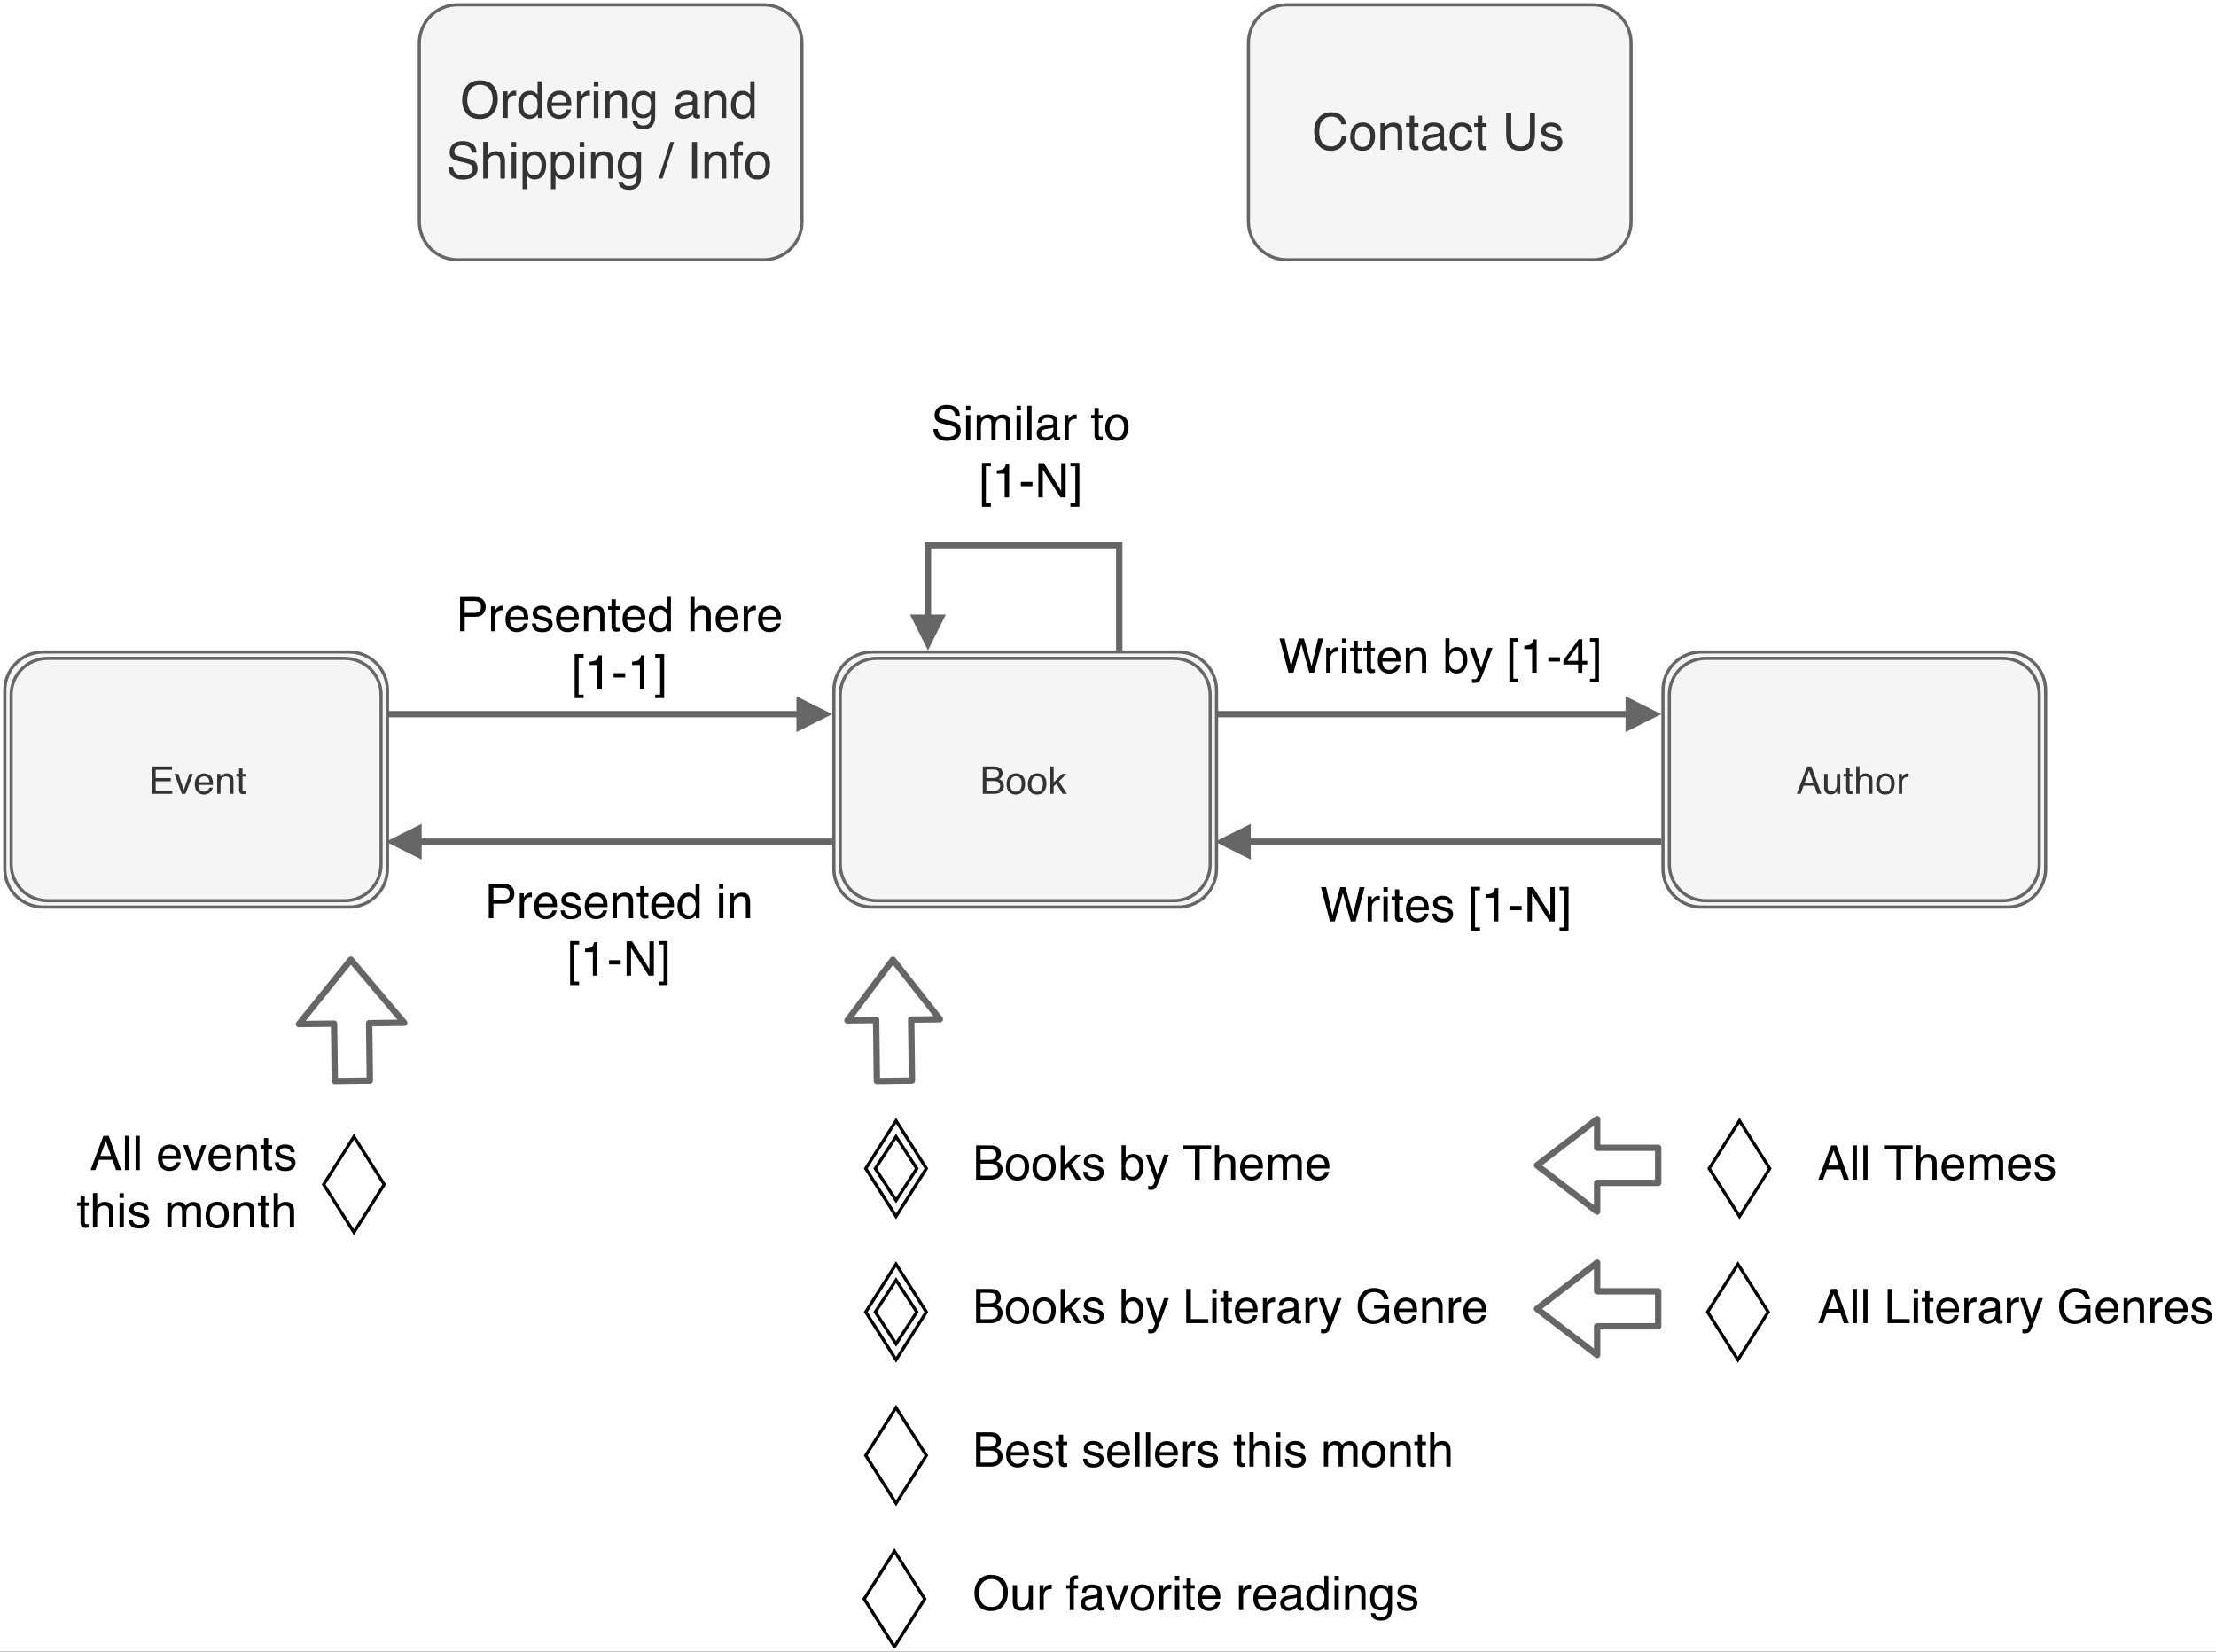 <?xml version="1.0" encoding="UTF-8"?>
<svg xmlns="http://www.w3.org/2000/svg" xmlns:xlink="http://www.w3.org/1999/xlink" width="498.96pt" height="372pt" viewBox="0 0 498.96 372" version="1.1">
<rect x="0" y="0" width="498.96" height="372" fill="#808080" stroke="none"/>
<defs>
<g>
<symbol overflow="visible" id="glyph0-0">
<path style="stroke:none;" d="M 0.375 0 L 0.375 -8.234 L 6.906 -8.234 L 6.906 0 Z M 5.875 -1.031 L 5.875 -7.203 L 1.406 -7.203 L 1.406 -1.031 Z M 5.875 -1.031 "/>
</symbol>
<symbol overflow="visible" id="glyph0-1">
<path style="stroke:none;" d="M 4.438 -8.469 C 5.883 -8.469 6.957 -7.996 7.656 -7.062 C 8.207 -6.332 8.484 -5.398 8.484 -4.266 C 8.484 -3.035 8.168 -2.008 7.547 -1.188 C 6.805 -0.238 5.758 0.234 4.406 0.234 C 3.133 0.234 2.137 -0.18 1.422 -1.016 C 0.773 -1.816 0.453 -2.836 0.453 -4.078 C 0.453 -5.191 0.727 -6.145 1.281 -6.938 C 1.988 -7.957 3.039 -8.469 4.438 -8.469 Z M 4.547 -0.75 C 5.523 -0.75 6.234 -1.102 6.672 -1.812 C 7.105 -2.52 7.328 -3.332 7.328 -4.25 C 7.328 -5.215 7.07 -5.992 6.562 -6.578 C 6.062 -7.168 5.371 -7.469 4.5 -7.469 C 3.645 -7.469 2.945 -7.176 2.406 -6.594 C 1.875 -6.008 1.609 -5.145 1.609 -4 C 1.609 -3.094 1.836 -2.32 2.297 -1.688 C 2.754 -1.062 3.504 -0.75 4.547 -0.75 Z M 4.469 -8.469 Z M 4.469 -8.469 "/>
</symbol>
<symbol overflow="visible" id="glyph0-2">
<path style="stroke:none;" d="M 0.766 -6 L 1.734 -6 L 1.734 -4.969 C 1.805 -5.164 1.992 -5.41 2.297 -5.703 C 2.605 -5.992 2.961 -6.141 3.359 -6.141 C 3.379 -6.141 3.41 -6.133 3.453 -6.125 C 3.504 -6.125 3.582 -6.117 3.688 -6.109 L 3.688 -5.047 C 3.625 -5.055 3.566 -5.062 3.516 -5.062 C 3.473 -5.07 3.418 -5.078 3.359 -5.078 C 2.848 -5.078 2.457 -4.91 2.188 -4.578 C 1.914 -4.254 1.781 -3.879 1.781 -3.453 L 1.781 0 L 0.766 0 Z M 0.766 -6 "/>
</symbol>
<symbol overflow="visible" id="glyph0-3">
<path style="stroke:none;" d="M 1.375 -2.938 C 1.375 -2.289 1.508 -1.746 1.781 -1.312 C 2.059 -0.883 2.5 -0.672 3.094 -0.672 C 3.559 -0.672 3.945 -0.867 4.25 -1.266 C 4.551 -1.668 4.703 -2.25 4.703 -3 C 4.703 -3.758 4.543 -4.32 4.234 -4.688 C 3.93 -5.051 3.551 -5.234 3.094 -5.234 C 2.582 -5.234 2.164 -5.035 1.844 -4.641 C 1.531 -4.254 1.375 -3.684 1.375 -2.938 Z M 2.906 -6.109 C 3.363 -6.109 3.742 -6.012 4.047 -5.828 C 4.23 -5.711 4.441 -5.512 4.672 -5.234 L 4.672 -8.266 L 5.641 -8.266 L 5.641 0 L 4.734 0 L 4.734 -0.828 C 4.492 -0.461 4.211 -0.195 3.891 -0.031 C 3.566 0.133 3.195 0.219 2.781 0.219 C 2.113 0.219 1.535 -0.062 1.047 -0.625 C 0.555 -1.184 0.312 -1.938 0.312 -2.875 C 0.312 -3.746 0.535 -4.504 0.984 -5.141 C 1.43 -5.785 2.07 -6.109 2.906 -6.109 Z M 2.906 -6.109 "/>
</symbol>
<symbol overflow="visible" id="glyph0-4">
<path style="stroke:none;" d="M 3.234 -6.141 C 3.66 -6.141 4.07 -6.039 4.469 -5.844 C 4.871 -5.645 5.18 -5.383 5.391 -5.062 C 5.598 -4.758 5.734 -4.402 5.797 -4 C 5.855 -3.727 5.891 -3.289 5.891 -2.688 L 1.484 -2.688 C 1.504 -2.07 1.648 -1.574 1.922 -1.203 C 2.191 -0.836 2.609 -0.656 3.172 -0.656 C 3.691 -0.656 4.113 -0.832 4.438 -1.188 C 4.613 -1.383 4.738 -1.617 4.812 -1.891 L 5.797 -1.891 C 5.773 -1.66 5.691 -1.41 5.547 -1.141 C 5.398 -0.867 5.23 -0.648 5.047 -0.484 C 4.742 -0.18 4.363 0.02 3.906 0.125 C 3.664 0.184 3.387 0.219 3.078 0.219 C 2.336 0.219 1.707 -0.051 1.188 -0.594 C 0.664 -1.145 0.406 -1.91 0.406 -2.891 C 0.406 -3.848 0.664 -4.629 1.188 -5.234 C 1.707 -5.836 2.391 -6.141 3.234 -6.141 Z M 4.844 -3.484 C 4.801 -3.918 4.707 -4.27 4.562 -4.531 C 4.289 -5.02 3.824 -5.266 3.172 -5.266 C 2.711 -5.266 2.324 -5.09 2.016 -4.75 C 1.703 -4.414 1.535 -3.992 1.516 -3.484 Z M 3.141 -6.156 Z M 3.141 -6.156 "/>
</symbol>
<symbol overflow="visible" id="glyph0-5">
<path style="stroke:none;" d="M 0.734 -5.984 L 1.766 -5.984 L 1.766 0 L 0.734 0 Z M 0.734 -8.234 L 1.766 -8.234 L 1.766 -7.094 L 0.734 -7.094 Z M 0.734 -8.234 "/>
</symbol>
<symbol overflow="visible" id="glyph0-6">
<path style="stroke:none;" d="M 0.734 -6 L 1.703 -6 L 1.703 -5.156 C 1.98 -5.508 2.281 -5.758 2.594 -5.906 C 2.914 -6.059 3.27 -6.141 3.656 -6.141 C 4.508 -6.141 5.086 -5.84 5.391 -5.25 C 5.555 -4.926 5.641 -4.461 5.641 -3.859 L 5.641 0 L 4.609 0 L 4.609 -3.781 C 4.609 -4.145 4.555 -4.441 4.453 -4.672 C 4.266 -5.043 3.934 -5.234 3.469 -5.234 C 3.227 -5.234 3.027 -5.207 2.875 -5.156 C 2.602 -5.07 2.363 -4.91 2.156 -4.672 C 1.988 -4.473 1.879 -4.262 1.828 -4.047 C 1.773 -3.836 1.75 -3.535 1.75 -3.141 L 1.75 0 L 0.734 0 Z M 3.109 -6.156 Z M 3.109 -6.156 "/>
</symbol>
<symbol overflow="visible" id="glyph0-7">
<path style="stroke:none;" d="M 2.859 -6.109 C 3.324 -6.109 3.738 -5.992 4.094 -5.766 C 4.277 -5.629 4.473 -5.434 4.672 -5.188 L 4.672 -5.953 L 5.609 -5.953 L 5.609 -0.484 C 5.609 0.273 5.492 0.875 5.266 1.312 C 4.848 2.133 4.059 2.547 2.906 2.547 C 2.25 2.547 1.699 2.398 1.266 2.109 C 0.828 1.816 0.582 1.363 0.531 0.75 L 1.547 0.75 C 1.598 1.02 1.695 1.227 1.844 1.375 C 2.07 1.59 2.43 1.703 2.922 1.703 C 3.691 1.703 4.195 1.43 4.438 0.891 C 4.582 0.566 4.648 -0.004 4.641 -0.828 C 4.43 -0.523 4.184 -0.293 3.906 -0.141 C 3.625 0.004 3.246 0.078 2.781 0.078 C 2.133 0.078 1.566 -0.148 1.078 -0.609 C 0.586 -1.074 0.344 -1.844 0.344 -2.906 C 0.344 -3.914 0.586 -4.703 1.078 -5.266 C 1.566 -5.824 2.16 -6.109 2.859 -6.109 Z M 4.672 -3.031 C 4.672 -3.77 4.512 -4.316 4.203 -4.672 C 3.898 -5.035 3.512 -5.219 3.047 -5.219 C 2.336 -5.219 1.852 -4.883 1.594 -4.219 C 1.445 -3.863 1.375 -3.398 1.375 -2.828 C 1.375 -2.148 1.508 -1.633 1.781 -1.281 C 2.059 -0.926 2.438 -0.75 2.906 -0.75 C 3.621 -0.75 4.133 -1.078 4.438 -1.734 C 4.59 -2.098 4.672 -2.531 4.672 -3.031 Z M 2.984 -6.156 Z M 2.984 -6.156 "/>
</symbol>
<symbol overflow="visible" id="glyph0-8">
<path style="stroke:none;" d=""/>
</symbol>
<symbol overflow="visible" id="glyph0-9">
<path style="stroke:none;" d="M 1.516 -1.594 C 1.516 -1.301 1.617 -1.07 1.828 -0.906 C 2.043 -0.738 2.301 -0.656 2.594 -0.656 C 2.945 -0.656 3.289 -0.738 3.625 -0.906 C 4.184 -1.176 4.469 -1.625 4.469 -2.25 L 4.469 -3.062 C 4.344 -2.977 4.18 -2.91 3.984 -2.859 C 3.797 -2.805 3.605 -2.77 3.422 -2.75 L 2.797 -2.672 C 2.43 -2.617 2.16 -2.539 1.984 -2.438 C 1.672 -2.258 1.516 -1.977 1.516 -1.594 Z M 3.953 -3.641 C 4.191 -3.668 4.348 -3.77 4.422 -3.938 C 4.461 -4.02 4.484 -4.145 4.484 -4.312 C 4.484 -4.652 4.355 -4.906 4.109 -5.062 C 3.867 -5.215 3.523 -5.297 3.078 -5.297 C 2.547 -5.297 2.168 -5.152 1.953 -4.875 C 1.828 -4.719 1.742 -4.48 1.703 -4.172 L 0.766 -4.172 C 0.785 -4.91 1.023 -5.426 1.484 -5.719 C 1.949 -6.008 2.488 -6.156 3.094 -6.156 C 3.801 -6.156 4.375 -6.02 4.812 -5.75 C 5.246 -5.477 5.469 -5.055 5.469 -4.484 L 5.469 -1.031 C 5.469 -0.926 5.488 -0.84 5.531 -0.781 C 5.582 -0.719 5.676 -0.688 5.812 -0.688 C 5.852 -0.688 5.898 -0.688 5.953 -0.688 C 6.012 -0.695 6.078 -0.707 6.141 -0.719 L 6.141 0.031 C 5.984 0.07 5.863 0.098 5.781 0.109 C 5.695 0.117 5.582 0.125 5.438 0.125 C 5.094 0.125 4.84 0.004 4.688 -0.234 C 4.602 -0.367 4.543 -0.555 4.516 -0.797 C 4.305 -0.523 4.008 -0.289 3.625 -0.094 C 3.238 0.102 2.816 0.203 2.359 0.203 C 1.797 0.203 1.336 0.035 0.984 -0.297 C 0.629 -0.637 0.453 -1.066 0.453 -1.578 C 0.453 -2.129 0.625 -2.555 0.969 -2.859 C 1.32 -3.168 1.781 -3.363 2.344 -3.438 Z M 3.125 -6.156 Z M 3.125 -6.156 "/>
</symbol>
<symbol overflow="visible" id="glyph0-10">
<path style="stroke:none;" d="M 1.609 -2.656 C 1.629 -2.188 1.738 -1.805 1.938 -1.516 C 2.301 -0.973 2.953 -0.703 3.891 -0.703 C 4.305 -0.703 4.688 -0.758 5.031 -0.875 C 5.695 -1.113 6.031 -1.531 6.031 -2.125 C 6.031 -2.57 5.887 -2.891 5.609 -3.078 C 5.328 -3.262 4.883 -3.43 4.281 -3.578 L 3.156 -3.828 C 2.426 -3.992 1.91 -4.176 1.609 -4.375 C 1.086 -4.715 0.828 -5.227 0.828 -5.906 C 0.828 -6.645 1.082 -7.25 1.594 -7.719 C 2.102 -8.195 2.832 -8.438 3.781 -8.438 C 4.633 -8.438 5.363 -8.227 5.969 -7.812 C 6.57 -7.395 6.875 -6.73 6.875 -5.828 L 5.828 -5.828 C 5.773 -6.262 5.652 -6.598 5.469 -6.828 C 5.133 -7.262 4.555 -7.484 3.734 -7.484 C 3.078 -7.484 2.602 -7.34 2.312 -7.062 C 2.031 -6.789 1.891 -6.465 1.891 -6.094 C 1.891 -5.695 2.055 -5.402 2.391 -5.219 C 2.605 -5.094 3.109 -4.941 3.891 -4.766 L 5.047 -4.5 C 5.598 -4.375 6.031 -4.199 6.344 -3.984 C 6.863 -3.598 7.125 -3.039 7.125 -2.312 C 7.125 -1.395 6.789 -0.738 6.125 -0.344 C 5.457 0.039 4.684 0.234 3.812 0.234 C 2.789 0.234 1.988 -0.023 1.406 -0.547 C 0.82 -1.066 0.539 -1.77 0.562 -2.656 Z M 3.859 -8.469 Z M 3.859 -8.469 "/>
</symbol>
<symbol overflow="visible" id="glyph0-11">
<path style="stroke:none;" d="M 0.734 -8.266 L 1.75 -8.266 L 1.75 -5.188 C 1.988 -5.488 2.203 -5.703 2.391 -5.828 C 2.711 -6.043 3.117 -6.156 3.609 -6.156 C 4.48 -6.156 5.078 -5.848 5.391 -5.234 C 5.555 -4.898 5.641 -4.441 5.641 -3.859 L 5.641 0 L 4.594 0 L 4.594 -3.781 C 4.594 -4.227 4.539 -4.551 4.438 -4.75 C 4.25 -5.082 3.898 -5.25 3.391 -5.25 C 2.973 -5.25 2.59 -5.102 2.25 -4.812 C 1.914 -4.531 1.75 -3.988 1.75 -3.188 L 1.75 0 L 0.734 0 Z M 0.734 -8.266 "/>
</symbol>
<symbol overflow="visible" id="glyph0-12">
<path style="stroke:none;" d="M 3.281 -0.672 C 3.746 -0.672 4.141 -0.867 4.453 -1.266 C 4.762 -1.66 4.922 -2.254 4.922 -3.047 C 4.922 -3.512 4.848 -3.922 4.703 -4.266 C 4.441 -4.93 3.965 -5.266 3.281 -5.266 C 2.57 -5.266 2.09 -4.914 1.844 -4.219 C 1.695 -3.844 1.625 -3.367 1.625 -2.797 C 1.625 -2.328 1.695 -1.93 1.844 -1.609 C 2.102 -0.984 2.582 -0.672 3.281 -0.672 Z M 0.656 -5.984 L 1.641 -5.984 L 1.641 -5.188 C 1.848 -5.457 2.07 -5.664 2.312 -5.812 C 2.645 -6.039 3.039 -6.156 3.5 -6.156 C 4.184 -6.156 4.766 -5.895 5.234 -5.375 C 5.711 -4.852 5.953 -4.105 5.953 -3.141 C 5.953 -1.828 5.605 -0.887 4.922 -0.328 C 4.484 0.023 3.977 0.203 3.406 0.203 C 2.957 0.203 2.574 0.102 2.266 -0.094 C 2.086 -0.207 1.887 -0.398 1.672 -0.672 L 1.672 2.391 L 0.656 2.391 Z M 0.656 -5.984 "/>
</symbol>
<symbol overflow="visible" id="glyph0-13">
<path style="stroke:none;" d="M 2.609 -8.234 L 3.469 -8.234 L 0.859 0 L 0 0 Z M 2.609 -8.234 "/>
</symbol>
<symbol overflow="visible" id="glyph0-14">
<path style="stroke:none;" d="M 1.125 -8.234 L 2.25 -8.234 L 2.25 0 L 1.125 0 Z M 1.125 -8.234 "/>
</symbol>
<symbol overflow="visible" id="glyph0-15">
<path style="stroke:none;" d="M 1 -6.922 C 1.008 -7.336 1.082 -7.645 1.219 -7.844 C 1.445 -8.184 1.898 -8.359 2.578 -8.359 C 2.637 -8.359 2.703 -8.352 2.766 -8.344 C 2.836 -8.344 2.914 -8.336 3 -8.328 L 3 -7.406 C 2.895 -7.414 2.816 -7.422 2.766 -7.422 C 2.723 -7.43 2.68 -7.438 2.641 -7.438 C 2.336 -7.438 2.152 -7.352 2.094 -7.188 C 2.031 -7.031 2 -6.629 2 -5.984 L 3 -5.984 L 3 -5.188 L 1.984 -5.188 L 1.984 0 L 1 0 L 1 -5.188 L 0.156 -5.188 L 0.156 -5.984 L 1 -5.984 Z M 1 -6.922 "/>
</symbol>
<symbol overflow="visible" id="glyph0-16">
<path style="stroke:none;" d="M 3.125 -0.656 C 3.789 -0.656 4.25 -0.906 4.5 -1.406 C 4.746 -1.914 4.875 -2.477 4.875 -3.094 C 4.875 -3.652 4.785 -4.113 4.609 -4.469 C 4.316 -5.02 3.824 -5.297 3.141 -5.297 C 2.516 -5.297 2.059 -5.059 1.781 -4.594 C 1.508 -4.125 1.375 -3.555 1.375 -2.891 C 1.375 -2.242 1.508 -1.707 1.781 -1.281 C 2.059 -0.863 2.508 -0.656 3.125 -0.656 Z M 3.156 -6.172 C 3.934 -6.172 4.594 -5.91 5.125 -5.391 C 5.652 -4.879 5.922 -4.121 5.922 -3.125 C 5.922 -2.156 5.684 -1.352 5.219 -0.719 C 4.75 -0.094 4.02 0.219 3.031 0.219 C 2.195 0.219 1.535 -0.055 1.047 -0.609 C 0.566 -1.168 0.328 -1.926 0.328 -2.875 C 0.328 -3.883 0.582 -4.688 1.094 -5.281 C 1.613 -5.871 2.301 -6.172 3.156 -6.172 Z M 3.125 -6.156 Z M 3.125 -6.156 "/>
</symbol>
<symbol overflow="visible" id="glyph0-17">
<path style="stroke:none;" d="M 4.344 -8.469 C 5.383 -8.469 6.191 -8.191 6.766 -7.641 C 7.348 -7.086 7.672 -6.461 7.734 -5.766 L 6.641 -5.766 C 6.516 -6.293 6.27 -6.711 5.906 -7.016 C 5.539 -7.324 5.023 -7.484 4.359 -7.484 C 3.547 -7.484 2.887 -7.195 2.391 -6.625 C 1.891 -6.062 1.641 -5.191 1.641 -4.016 C 1.641 -3.047 1.863 -2.258 2.312 -1.656 C 2.77 -1.062 3.441 -0.766 4.328 -0.766 C 5.148 -0.766 5.781 -1.082 6.219 -1.719 C 6.445 -2.051 6.613 -2.488 6.719 -3.031 L 7.812 -3.031 C 7.719 -2.164 7.395 -1.434 6.844 -0.844 C 6.188 -0.133 5.305 0.219 4.203 0.219 C 3.242 0.219 2.434 -0.07 1.781 -0.656 C 0.926 -1.426 0.5 -2.609 0.5 -4.203 C 0.5 -5.418 0.82 -6.414 1.469 -7.188 C 2.164 -8.039 3.125 -8.469 4.344 -8.469 Z M 4.125 -8.469 Z M 4.125 -8.469 "/>
</symbol>
<symbol overflow="visible" id="glyph0-18">
<path style="stroke:none;" d="M 0.938 -7.688 L 1.969 -7.688 L 1.969 -6 L 2.922 -6 L 2.922 -5.188 L 1.969 -5.188 L 1.969 -1.266 C 1.969 -1.055 2.035 -0.914 2.172 -0.844 C 2.254 -0.801 2.383 -0.781 2.562 -0.781 C 2.613 -0.781 2.664 -0.781 2.719 -0.781 C 2.777 -0.781 2.848 -0.785 2.922 -0.797 L 2.922 0 C 2.805 0.027 2.684 0.051 2.562 0.062 C 2.438 0.082 2.301 0.094 2.156 0.094 C 1.688 0.094 1.363 -0.023 1.188 -0.266 C 1.02 -0.504 0.938 -0.816 0.938 -1.203 L 0.938 -5.188 L 0.125 -5.188 L 0.125 -6 L 0.938 -6 Z M 0.938 -7.688 "/>
</symbol>
<symbol overflow="visible" id="glyph0-19">
<path style="stroke:none;" d="M 3.062 -6.172 C 3.738 -6.172 4.285 -6.004 4.703 -5.672 C 5.129 -5.348 5.383 -4.785 5.469 -3.984 L 4.484 -3.984 C 4.43 -4.355 4.293 -4.664 4.078 -4.906 C 3.867 -5.152 3.527 -5.281 3.062 -5.281 C 2.414 -5.281 1.949 -4.961 1.672 -4.328 C 1.492 -3.922 1.406 -3.418 1.406 -2.828 C 1.406 -2.223 1.531 -1.711 1.781 -1.297 C 2.039 -0.891 2.441 -0.688 2.984 -0.688 C 3.398 -0.688 3.727 -0.812 3.969 -1.062 C 4.215 -1.32 4.391 -1.676 4.484 -2.125 L 5.469 -2.125 C 5.363 -1.332 5.082 -0.746 4.625 -0.375 C 4.176 -0.008 3.602 0.172 2.906 0.172 C 2.125 0.172 1.496 -0.113 1.031 -0.688 C 0.562 -1.258 0.328 -1.977 0.328 -2.844 C 0.328 -3.895 0.582 -4.711 1.094 -5.297 C 1.613 -5.879 2.27 -6.172 3.062 -6.172 Z M 2.906 -6.156 Z M 2.906 -6.156 "/>
</symbol>
<symbol overflow="visible" id="glyph0-20">
<path style="stroke:none;" d="M 2.094 -8.234 L 2.094 -3.141 C 2.094 -2.547 2.203 -2.051 2.422 -1.656 C 2.754 -1.051 3.316 -0.75 4.109 -0.75 C 5.055 -0.75 5.695 -1.078 6.031 -1.734 C 6.215 -2.074 6.312 -2.547 6.312 -3.141 L 6.312 -8.234 L 7.438 -8.234 L 7.438 -3.609 C 7.438 -2.598 7.301 -1.816 7.031 -1.266 C 6.531 -0.273 5.582 0.219 4.188 0.219 C 2.801 0.219 1.855 -0.273 1.359 -1.266 C 1.086 -1.816 0.953 -2.598 0.953 -3.609 L 0.953 -8.234 Z M 4.203 -8.234 Z M 4.203 -8.234 "/>
</symbol>
<symbol overflow="visible" id="glyph0-21">
<path style="stroke:none;" d="M 1.344 -1.891 C 1.371 -1.547 1.457 -1.285 1.594 -1.109 C 1.84 -0.785 2.285 -0.625 2.922 -0.625 C 3.293 -0.625 3.625 -0.703 3.906 -0.859 C 4.184 -1.023 4.328 -1.281 4.328 -1.625 C 4.328 -1.871 4.211 -2.066 3.984 -2.203 C 3.836 -2.285 3.551 -2.383 3.125 -2.5 L 2.328 -2.703 C 1.805 -2.824 1.426 -2.969 1.188 -3.125 C 0.75 -3.395 0.531 -3.77 0.531 -4.25 C 0.531 -4.82 0.734 -5.281 1.141 -5.625 C 1.555 -5.977 2.109 -6.156 2.797 -6.156 C 3.699 -6.156 4.359 -5.887 4.766 -5.359 C 5.012 -5.023 5.133 -4.664 5.125 -4.281 L 4.172 -4.281 C 4.148 -4.508 4.07 -4.719 3.938 -4.906 C 3.695 -5.164 3.289 -5.297 2.719 -5.297 C 2.344 -5.297 2.055 -5.223 1.859 -5.078 C 1.66 -4.93 1.562 -4.738 1.562 -4.5 C 1.562 -4.238 1.691 -4.027 1.953 -3.875 C 2.098 -3.781 2.316 -3.695 2.609 -3.625 L 3.281 -3.469 C 4.008 -3.289 4.492 -3.117 4.734 -2.953 C 5.129 -2.691 5.328 -2.285 5.328 -1.734 C 5.328 -1.203 5.121 -0.738 4.719 -0.344 C 4.312 0.039 3.691 0.234 2.859 0.234 C 1.973 0.234 1.34 0.027 0.969 -0.375 C 0.594 -0.777 0.395 -1.285 0.375 -1.891 Z M 2.828 -6.156 Z M 2.828 -6.156 "/>
</symbol>
<symbol overflow="visible" id="glyph1-0">
<path style="stroke:none;" d="M 0.281 0 L 0.281 -6.172 L 5.172 -6.172 L 5.172 0 Z M 4.406 -0.781 L 4.406 -5.406 L 1.047 -5.406 L 1.047 -0.781 Z M 4.406 -0.781 "/>
</symbol>
<symbol overflow="visible" id="glyph1-1">
<path style="stroke:none;" d="M 0.734 -6.172 L 5.234 -6.172 L 5.234 -5.422 L 1.547 -5.422 L 1.547 -3.547 L 4.953 -3.547 L 4.953 -2.828 L 1.547 -2.828 L 1.547 -0.734 L 5.297 -0.734 L 5.297 0 L 0.734 0 Z M 3.016 -6.172 Z M 3.016 -6.172 "/>
</symbol>
<symbol overflow="visible" id="glyph1-2">
<path style="stroke:none;" d="M 0.922 -4.5 L 2.125 -0.844 L 3.391 -4.5 L 4.219 -4.5 L 2.516 0 L 1.703 0 L 0.047 -4.5 Z M 0.922 -4.5 "/>
</symbol>
<symbol overflow="visible" id="glyph1-3">
<path style="stroke:none;" d="M 2.438 -4.609 C 2.746 -4.609 3.055 -4.527 3.359 -4.375 C 3.66 -4.227 3.891 -4.035 4.047 -3.797 C 4.191 -3.566 4.289 -3.301 4.344 -3 C 4.383 -2.789 4.406 -2.461 4.406 -2.016 L 1.109 -2.016 C 1.129 -1.555 1.238 -1.184 1.438 -0.906 C 1.633 -0.633 1.945 -0.5 2.375 -0.5 C 2.77 -0.5 3.086 -0.629 3.328 -0.891 C 3.449 -1.035 3.547 -1.207 3.609 -1.406 L 4.344 -1.406 C 4.332 -1.25 4.27 -1.066 4.156 -0.859 C 4.039 -0.66 3.914 -0.492 3.781 -0.359 C 3.551 -0.141 3.27 0.008 2.938 0.094 C 2.75 0.133 2.539 0.156 2.312 0.156 C 1.75 0.156 1.27 -0.047 0.875 -0.453 C 0.488 -0.855 0.297 -1.43 0.297 -2.172 C 0.297 -2.887 0.492 -3.473 0.891 -3.922 C 1.285 -4.379 1.801 -4.609 2.438 -4.609 Z M 3.641 -2.609 C 3.609 -2.941 3.535 -3.203 3.422 -3.391 C 3.211 -3.754 2.867 -3.938 2.391 -3.938 C 2.035 -3.938 1.738 -3.809 1.5 -3.562 C 1.27 -3.312 1.148 -2.992 1.141 -2.609 Z M 2.359 -4.609 Z M 2.359 -4.609 "/>
</symbol>
<symbol overflow="visible" id="glyph1-4">
<path style="stroke:none;" d="M 0.562 -4.5 L 1.281 -4.5 L 1.281 -3.859 C 1.488 -4.129 1.711 -4.32 1.953 -4.438 C 2.191 -4.551 2.457 -4.609 2.75 -4.609 C 3.383 -4.609 3.816 -4.383 4.047 -3.938 C 4.16 -3.688 4.219 -3.336 4.219 -2.891 L 4.219 0 L 3.453 0 L 3.453 -2.844 C 3.453 -3.113 3.41 -3.332 3.328 -3.5 C 3.191 -3.777 2.949 -3.922 2.609 -3.922 C 2.422 -3.922 2.27 -3.902 2.156 -3.875 C 1.945 -3.812 1.762 -3.684 1.609 -3.5 C 1.484 -3.352 1.398 -3.195 1.359 -3.031 C 1.328 -2.875 1.312 -2.648 1.312 -2.359 L 1.312 0 L 0.562 0 Z M 2.328 -4.609 Z M 2.328 -4.609 "/>
</symbol>
<symbol overflow="visible" id="glyph1-5">
<path style="stroke:none;" d="M 0.703 -5.766 L 1.469 -5.766 L 1.469 -4.5 L 2.188 -4.5 L 2.188 -3.891 L 1.469 -3.891 L 1.469 -0.953 C 1.469 -0.785 1.52 -0.676 1.625 -0.625 C 1.684 -0.594 1.785 -0.578 1.922 -0.578 C 1.961 -0.578 2.004 -0.578 2.047 -0.578 C 2.086 -0.586 2.133 -0.594 2.188 -0.594 L 2.188 0 C 2.102 0.02 2.012 0.035 1.922 0.047 C 1.828 0.066 1.723 0.078 1.609 0.078 C 1.254 0.078 1.012 -0.008 0.891 -0.188 C 0.766 -0.371 0.703 -0.613 0.703 -0.906 L 0.703 -3.891 L 0.094 -3.891 L 0.094 -4.5 L 0.703 -4.5 Z M 0.703 -5.766 "/>
</symbol>
<symbol overflow="visible" id="glyph1-6">
<path style="stroke:none;" d="M 2.969 -3.562 C 3.32 -3.562 3.598 -3.613 3.797 -3.719 C 4.105 -3.863 4.266 -4.141 4.266 -4.547 C 4.266 -4.949 4.098 -5.223 3.766 -5.359 C 3.586 -5.441 3.316 -5.484 2.953 -5.484 L 1.453 -5.484 L 1.453 -3.562 Z M 3.266 -0.719 C 3.773 -0.719 4.141 -0.863 4.359 -1.156 C 4.492 -1.34 4.562 -1.57 4.562 -1.844 C 4.562 -2.289 4.355 -2.594 3.953 -2.75 C 3.742 -2.84 3.461 -2.891 3.109 -2.891 L 1.453 -2.891 L 1.453 -0.719 Z M 0.641 -6.172 L 3.281 -6.172 C 4.008 -6.172 4.523 -5.957 4.828 -5.531 C 5.004 -5.27 5.094 -4.973 5.094 -4.641 C 5.094 -4.254 4.98 -3.934 4.766 -3.688 C 4.648 -3.551 4.48 -3.43 4.266 -3.328 C 4.586 -3.203 4.828 -3.066 4.984 -2.922 C 5.254 -2.648 5.391 -2.273 5.391 -1.797 C 5.391 -1.398 5.27 -1.039 5.031 -0.719 C 4.656 -0.238 4.059 0 3.25 0 L 0.641 0 Z M 0.641 -6.172 "/>
</symbol>
<symbol overflow="visible" id="glyph1-7">
<path style="stroke:none;" d="M 2.344 -0.484 C 2.84 -0.484 3.188 -0.672 3.375 -1.047 C 3.559 -1.43 3.656 -1.859 3.656 -2.328 C 3.656 -2.742 3.586 -3.082 3.453 -3.344 C 3.234 -3.758 2.863 -3.969 2.344 -3.969 C 1.883 -3.969 1.551 -3.789 1.344 -3.438 C 1.133 -3.082 1.031 -2.66 1.031 -2.172 C 1.031 -1.691 1.133 -1.289 1.344 -0.969 C 1.551 -0.645 1.883 -0.484 2.344 -0.484 Z M 2.375 -4.625 C 2.945 -4.625 3.43 -4.43 3.828 -4.047 C 4.23 -3.66 4.438 -3.09 4.438 -2.344 C 4.438 -1.613 4.258 -1.012 3.906 -0.547 C 3.562 -0.078 3.012 0.156 2.266 0.156 C 1.648 0.156 1.16 -0.051 0.797 -0.469 C 0.43 -0.883 0.25 -1.445 0.25 -2.156 C 0.25 -2.902 0.441 -3.504 0.828 -3.953 C 1.211 -4.398 1.727 -4.625 2.375 -4.625 Z M 2.344 -4.609 Z M 2.344 -4.609 "/>
</symbol>
<symbol overflow="visible" id="glyph1-8">
<path style="stroke:none;" d="M 0.531 -6.172 L 1.266 -6.172 L 1.266 -2.594 L 3.203 -4.5 L 4.172 -4.5 L 2.453 -2.812 L 4.266 0 L 3.297 0 L 1.906 -2.266 L 1.266 -1.688 L 1.266 0 L 0.531 0 Z M 0.531 -6.172 "/>
</symbol>
<symbol overflow="visible" id="glyph1-9">
<path style="stroke:none;" d="M 3.828 -2.531 L 2.891 -5.266 L 1.891 -2.531 Z M 2.453 -6.172 L 3.391 -6.172 L 5.641 0 L 4.719 0 L 4.094 -1.844 L 1.656 -1.844 L 0.984 0 L 0.125 0 Z M 2.891 -6.172 Z M 2.891 -6.172 "/>
</symbol>
<symbol overflow="visible" id="glyph1-10">
<path style="stroke:none;" d="M 1.312 -4.5 L 1.312 -1.516 C 1.312 -1.285 1.348 -1.098 1.422 -0.953 C 1.555 -0.68 1.805 -0.547 2.172 -0.547 C 2.699 -0.547 3.062 -0.781 3.25 -1.25 C 3.352 -1.496 3.406 -1.848 3.406 -2.297 L 3.406 -4.5 L 4.156 -4.5 L 4.156 0 L 3.453 0 L 3.453 -0.672 C 3.359 -0.492 3.238 -0.348 3.094 -0.234 C 2.801 0.004 2.445 0.125 2.031 0.125 C 1.395 0.125 0.961 -0.086 0.734 -0.516 C 0.598 -0.742 0.531 -1.051 0.531 -1.438 L 0.531 -4.5 Z M 2.344 -4.609 Z M 2.344 -4.609 "/>
</symbol>
<symbol overflow="visible" id="glyph1-11">
<path style="stroke:none;" d="M 0.562 -6.203 L 1.312 -6.203 L 1.312 -3.891 C 1.488 -4.117 1.648 -4.281 1.797 -4.375 C 2.035 -4.527 2.336 -4.609 2.703 -4.609 C 3.355 -4.609 3.801 -4.379 4.031 -3.922 C 4.152 -3.672 4.219 -3.324 4.219 -2.891 L 4.219 0 L 3.453 0 L 3.453 -2.844 C 3.453 -3.164 3.41 -3.406 3.328 -3.562 C 3.18 -3.809 2.918 -3.938 2.547 -3.938 C 2.234 -3.938 1.945 -3.824 1.688 -3.609 C 1.438 -3.391 1.312 -2.98 1.312 -2.391 L 1.312 0 L 0.562 0 Z M 0.562 -6.203 "/>
</symbol>
<symbol overflow="visible" id="glyph1-12">
<path style="stroke:none;" d="M 0.578 -4.5 L 1.297 -4.5 L 1.297 -3.719 C 1.355 -3.871 1.504 -4.062 1.734 -4.281 C 1.961 -4.496 2.223 -4.609 2.516 -4.609 C 2.535 -4.609 2.562 -4.602 2.594 -4.594 C 2.621 -4.594 2.68 -4.586 2.766 -4.578 L 2.766 -3.781 C 2.723 -3.789 2.68 -3.797 2.641 -3.797 C 2.598 -3.797 2.555 -3.797 2.516 -3.797 C 2.141 -3.797 1.848 -3.668 1.641 -3.422 C 1.43 -3.18 1.328 -2.902 1.328 -2.594 L 1.328 0 L 0.578 0 Z M 0.578 -4.5 "/>
</symbol>
<symbol overflow="visible" id="glyph2-0">
<path style="stroke:none;" d="M 0.344 0 L 0.344 -7.719 L 6.469 -7.719 L 6.469 0 Z M 5.516 -0.969 L 5.516 -6.75 L 1.312 -6.75 L 1.312 -0.969 Z M 5.516 -0.969 "/>
</symbol>
<symbol overflow="visible" id="glyph2-1">
<path style="stroke:none;" d="M 1.328 -7.719 L 2.781 -1.438 L 4.531 -7.719 L 5.672 -7.719 L 7.406 -1.438 L 8.875 -7.719 L 10.016 -7.719 L 7.984 0 L 6.891 0 L 5.109 -6.406 L 3.312 0 L 2.219 0 L 0.188 -7.719 Z M 1.328 -7.719 "/>
</symbol>
<symbol overflow="visible" id="glyph2-2">
<path style="stroke:none;" d="M 0.719 -5.625 L 1.625 -5.625 L 1.625 -4.656 C 1.695 -4.84 1.875 -5.07 2.156 -5.344 C 2.445 -5.613 2.781 -5.75 3.156 -5.75 C 3.176 -5.75 3.207 -5.75 3.25 -5.75 C 3.289 -5.75 3.359 -5.742 3.453 -5.734 L 3.453 -4.734 C 3.398 -4.742 3.348 -4.75 3.297 -4.75 C 3.254 -4.75 3.207 -4.75 3.156 -4.75 C 2.676 -4.75 2.305 -4.598 2.047 -4.297 C 1.797 -3.992 1.672 -3.637 1.672 -3.234 L 1.672 0 L 0.719 0 Z M 0.719 -5.625 "/>
</symbol>
<symbol overflow="visible" id="glyph2-3">
<path style="stroke:none;" d="M 0.688 -5.609 L 1.656 -5.609 L 1.656 0 L 0.688 0 Z M 0.688 -7.719 L 1.656 -7.719 L 1.656 -6.656 L 0.688 -6.656 Z M 0.688 -7.719 "/>
</symbol>
<symbol overflow="visible" id="glyph2-4">
<path style="stroke:none;" d="M 0.891 -7.203 L 1.844 -7.203 L 1.844 -5.625 L 2.734 -5.625 L 2.734 -4.859 L 1.844 -4.859 L 1.844 -1.188 C 1.844 -0.988 1.91 -0.852 2.047 -0.781 C 2.117 -0.75 2.238 -0.734 2.406 -0.734 C 2.445 -0.734 2.492 -0.734 2.547 -0.734 C 2.605 -0.734 2.672 -0.738 2.734 -0.75 L 2.734 0 C 2.629 0.027 2.512 0.051 2.391 0.062 C 2.273 0.082 2.148 0.094 2.016 0.094 C 1.578 0.094 1.277 -0.02 1.125 -0.25 C 0.969 -0.477 0.891 -0.77 0.891 -1.125 L 0.891 -4.859 L 0.125 -4.859 L 0.125 -5.625 L 0.891 -5.625 Z M 0.891 -7.203 "/>
</symbol>
<symbol overflow="visible" id="glyph2-5">
<path style="stroke:none;" d="M 3.031 -5.75 C 3.434 -5.75 3.828 -5.652 4.203 -5.469 C 4.574 -5.281 4.863 -5.039 5.062 -4.75 C 5.246 -4.469 5.375 -4.133 5.438 -3.75 C 5.488 -3.488 5.516 -3.074 5.516 -2.516 L 1.391 -2.516 C 1.41 -1.941 1.547 -1.48 1.797 -1.141 C 2.043 -0.797 2.438 -0.625 2.969 -0.625 C 3.465 -0.625 3.863 -0.785 4.156 -1.109 C 4.32 -1.293 4.441 -1.516 4.516 -1.766 L 5.438 -1.766 C 5.414 -1.555 5.332 -1.32 5.188 -1.062 C 5.051 -0.812 4.898 -0.605 4.734 -0.453 C 4.441 -0.172 4.082 0.016 3.656 0.109 C 3.438 0.168 3.18 0.203 2.891 0.203 C 2.191 0.203 1.598 -0.051 1.109 -0.562 C 0.617 -1.07 0.375 -1.785 0.375 -2.703 C 0.375 -3.605 0.617 -4.344 1.109 -4.906 C 1.598 -5.465 2.238 -5.75 3.031 -5.75 Z M 4.547 -3.266 C 4.504 -3.668 4.414 -4 4.281 -4.25 C 4.02 -4.707 3.586 -4.938 2.984 -4.938 C 2.547 -4.938 2.18 -4.773 1.891 -4.453 C 1.598 -4.141 1.441 -3.742 1.422 -3.266 Z M 2.953 -5.766 Z M 2.953 -5.766 "/>
</symbol>
<symbol overflow="visible" id="glyph2-6">
<path style="stroke:none;" d="M 0.688 -5.625 L 1.594 -5.625 L 1.594 -4.828 C 1.863 -5.16 2.145 -5.395 2.438 -5.531 C 2.738 -5.676 3.07 -5.75 3.438 -5.75 C 4.227 -5.75 4.766 -5.473 5.047 -4.922 C 5.199 -4.617 5.281 -4.18 5.281 -3.609 L 5.281 0 L 4.328 0 L 4.328 -3.547 C 4.328 -3.887 4.273 -4.164 4.172 -4.375 C 4.004 -4.727 3.695 -4.906 3.25 -4.906 C 3.031 -4.906 2.848 -4.883 2.703 -4.844 C 2.441 -4.758 2.211 -4.602 2.016 -4.375 C 1.859 -4.188 1.754 -3.992 1.703 -3.797 C 1.66 -3.598 1.641 -3.316 1.641 -2.953 L 1.641 0 L 0.688 0 Z M 2.922 -5.766 Z M 2.922 -5.766 "/>
</symbol>
<symbol overflow="visible" id="glyph2-7">
<path style="stroke:none;" d=""/>
</symbol>
<symbol overflow="visible" id="glyph2-8">
<path style="stroke:none;" d="M 0.625 -7.75 L 1.547 -7.75 L 1.547 -4.953 C 1.742 -5.211 1.988 -5.414 2.281 -5.562 C 2.57 -5.707 2.883 -5.781 3.219 -5.781 C 3.914 -5.781 4.484 -5.535 4.922 -5.047 C 5.355 -4.566 5.578 -3.855 5.578 -2.922 C 5.578 -2.035 5.355 -1.293 4.922 -0.703 C 4.492 -0.117 3.898 0.172 3.141 0.172 C 2.711 0.172 2.352 0.07 2.062 -0.125 C 1.883 -0.246 1.695 -0.445 1.5 -0.719 L 1.5 0 L 0.625 0 Z M 3.078 -0.656 C 3.586 -0.656 3.969 -0.859 4.219 -1.266 C 4.477 -1.668 4.609 -2.207 4.609 -2.875 C 4.609 -3.465 4.477 -3.957 4.219 -4.344 C 3.969 -4.738 3.598 -4.938 3.109 -4.938 C 2.672 -4.938 2.289 -4.773 1.969 -4.453 C 1.645 -4.129 1.484 -3.602 1.484 -2.875 C 1.484 -2.344 1.551 -1.914 1.688 -1.594 C 1.934 -0.969 2.398 -0.656 3.078 -0.656 Z M 3.078 -0.656 "/>
</symbol>
<symbol overflow="visible" id="glyph2-9">
<path style="stroke:none;" d="M 4.203 -5.625 L 5.25 -5.625 C 5.125 -5.27 4.832 -4.445 4.375 -3.156 C 4.031 -2.188 3.738 -1.398 3.5 -0.797 C 2.957 0.637 2.57 1.516 2.344 1.828 C 2.125 2.148 1.738 2.312 1.188 2.312 C 1.062 2.312 0.961 2.305 0.891 2.297 C 0.816 2.285 0.727 2.262 0.625 2.234 L 0.625 1.375 C 0.789 1.414 0.91 1.441 0.984 1.453 C 1.055 1.461 1.117 1.469 1.172 1.469 C 1.348 1.469 1.477 1.434 1.562 1.375 C 1.645 1.32 1.711 1.254 1.766 1.172 C 1.785 1.141 1.848 0.992 1.953 0.734 C 2.066 0.484 2.145 0.289 2.188 0.156 L 0.109 -5.625 L 1.188 -5.625 L 2.688 -1.047 Z M 2.688 -5.766 Z M 2.688 -5.766 "/>
</symbol>
<symbol overflow="visible" id="glyph2-10">
<path style="stroke:none;" d="M 0.672 -7.781 L 2.688 -7.781 L 2.688 -7 L 1.562 -7 L 1.562 1.344 L 2.688 1.344 L 2.688 2.125 L 0.672 2.125 Z M 0.672 -7.781 "/>
</symbol>
<symbol overflow="visible" id="glyph2-11">
<path style="stroke:none;" d="M 1.031 -5.328 L 1.031 -6.062 C 1.715 -6.121 2.191 -6.234 2.453 -6.391 C 2.723 -6.543 2.926 -6.914 3.062 -7.5 L 3.812 -7.5 L 3.812 0 L 2.797 0 L 2.797 -5.328 Z M 1.031 -5.328 "/>
</symbol>
<symbol overflow="visible" id="glyph2-12">
<path style="stroke:none;" d="M 0.453 -3.484 L 3.078 -3.484 L 3.078 -2.516 L 0.453 -2.516 Z M 0.453 -3.484 "/>
</symbol>
<symbol overflow="visible" id="glyph2-13">
<path style="stroke:none;" d="M 3.562 -2.672 L 3.562 -6.078 L 1.141 -2.672 Z M 3.578 0 L 3.578 -1.844 L 0.266 -1.844 L 0.266 -2.766 L 3.719 -7.547 L 4.516 -7.547 L 4.516 -2.672 L 5.625 -2.672 L 5.625 -1.844 L 4.516 -1.844 L 4.516 0 Z M 3.578 0 "/>
</symbol>
<symbol overflow="visible" id="glyph2-14">
<path style="stroke:none;" d="M 0.25 1.344 L 1.359 1.344 L 1.359 -7 L 0.25 -7 L 0.25 -7.781 L 2.266 -7.781 L 2.266 2.125 L 0.25 2.125 Z M 0.25 1.344 "/>
</symbol>
<symbol overflow="visible" id="glyph2-15">
<path style="stroke:none;" d="M 1.25 -1.766 C 1.277 -1.453 1.363 -1.211 1.5 -1.047 C 1.727 -0.734 2.141 -0.578 2.734 -0.578 C 3.086 -0.578 3.395 -0.656 3.656 -0.812 C 3.926 -0.965 4.062 -1.203 4.062 -1.516 C 4.062 -1.754 3.949 -1.941 3.734 -2.078 C 3.598 -2.148 3.324 -2.238 2.922 -2.344 L 2.172 -2.531 C 1.691 -2.645 1.336 -2.773 1.109 -2.922 C 0.703 -3.18 0.5 -3.535 0.5 -3.984 C 0.5 -4.512 0.691 -4.945 1.078 -5.281 C 1.461 -5.613 1.977 -5.781 2.625 -5.781 C 3.477 -5.781 4.094 -5.527 4.469 -5.031 C 4.695 -4.719 4.805 -4.379 4.797 -4.016 L 3.906 -4.016 C 3.895 -4.223 3.82 -4.414 3.688 -4.594 C 3.469 -4.84 3.09 -4.969 2.562 -4.969 C 2.195 -4.969 1.918 -4.898 1.734 -4.766 C 1.555 -4.629 1.469 -4.445 1.469 -4.219 C 1.469 -3.977 1.586 -3.777 1.828 -3.625 C 1.973 -3.539 2.18 -3.465 2.453 -3.406 L 3.078 -3.25 C 3.754 -3.082 4.207 -2.918 4.438 -2.766 C 4.809 -2.523 5 -2.145 5 -1.625 C 5 -1.125 4.805 -0.691 4.422 -0.328 C 4.047 0.035 3.465 0.219 2.688 0.219 C 1.852 0.219 1.258 0.027 0.906 -0.344 C 0.562 -0.727 0.371 -1.203 0.344 -1.766 Z M 2.656 -5.766 Z M 2.656 -5.766 "/>
</symbol>
<symbol overflow="visible" id="glyph2-16">
<path style="stroke:none;" d="M 0.812 -7.719 L 2.062 -7.719 L 5.953 -1.469 L 5.953 -7.719 L 6.953 -7.719 L 6.953 0 L 5.781 0 L 1.812 -6.25 L 1.812 0 L 0.812 0 Z M 3.812 -7.719 Z M 3.812 -7.719 "/>
</symbol>
<symbol overflow="visible" id="glyph2-17">
<path style="stroke:none;" d="M 0.922 -7.719 L 4.391 -7.719 C 5.074 -7.719 5.629 -7.523 6.047 -7.141 C 6.473 -6.754 6.688 -6.211 6.688 -5.516 C 6.688 -4.91 6.496 -4.383 6.125 -3.938 C 5.75 -3.488 5.168 -3.266 4.391 -3.266 L 1.969 -3.266 L 1.969 0 L 0.922 0 Z M 5.625 -5.5 C 5.625 -6.07 5.414 -6.457 5 -6.656 C 4.77 -6.77 4.449 -6.828 4.047 -6.828 L 1.969 -6.828 L 1.969 -4.141 L 4.047 -4.141 C 4.512 -4.141 4.895 -4.238 5.188 -4.438 C 5.477 -4.645 5.625 -5 5.625 -5.5 Z M 5.625 -5.5 "/>
</symbol>
<symbol overflow="visible" id="glyph2-18">
<path style="stroke:none;" d="M 1.297 -2.75 C 1.297 -2.145 1.422 -1.637 1.672 -1.234 C 1.93 -0.828 2.344 -0.625 2.906 -0.625 C 3.34 -0.625 3.703 -0.812 3.984 -1.188 C 4.262 -1.559 4.406 -2.102 4.406 -2.812 C 4.406 -3.52 4.258 -4.047 3.969 -4.391 C 3.676 -4.73 3.316 -4.906 2.891 -4.906 C 2.422 -4.906 2.035 -4.723 1.734 -4.359 C 1.441 -3.992 1.297 -3.457 1.297 -2.75 Z M 2.719 -5.734 C 3.145 -5.734 3.504 -5.637 3.797 -5.453 C 3.961 -5.348 4.156 -5.164 4.375 -4.906 L 4.375 -7.75 L 5.281 -7.75 L 5.281 0 L 4.438 0 L 4.438 -0.781 C 4.207 -0.438 3.941 -0.184 3.641 -0.031 C 3.348 0.121 3.004 0.203 2.609 0.203 C 1.984 0.203 1.441 -0.055 0.984 -0.578 C 0.523 -1.105 0.297 -1.816 0.297 -2.703 C 0.297 -3.512 0.504 -4.223 0.922 -4.828 C 1.336 -5.43 1.938 -5.734 2.719 -5.734 Z M 2.719 -5.734 "/>
</symbol>
<symbol overflow="visible" id="glyph2-19">
<path style="stroke:none;" d="M 0.688 -7.75 L 1.641 -7.75 L 1.641 -4.875 C 1.855 -5.152 2.062 -5.352 2.25 -5.469 C 2.551 -5.664 2.93 -5.766 3.391 -5.766 C 4.199 -5.766 4.754 -5.477 5.047 -4.906 C 5.199 -4.594 5.281 -4.16 5.281 -3.609 L 5.281 0 L 4.312 0 L 4.312 -3.547 C 4.312 -3.961 4.258 -4.266 4.156 -4.453 C 3.977 -4.762 3.652 -4.922 3.188 -4.922 C 2.789 -4.922 2.43 -4.785 2.109 -4.516 C 1.797 -4.242 1.641 -3.73 1.641 -2.984 L 1.641 0 L 0.688 0 Z M 0.688 -7.75 "/>
</symbol>
<symbol overflow="visible" id="glyph2-20">
<path style="stroke:none;" d="M 1.5 -2.484 C 1.527 -2.047 1.633 -1.691 1.812 -1.422 C 2.152 -0.91 2.766 -0.656 3.641 -0.656 C 4.035 -0.656 4.395 -0.711 4.719 -0.828 C 5.34 -1.043 5.656 -1.438 5.656 -2 C 5.656 -2.414 5.523 -2.711 5.266 -2.891 C 4.992 -3.066 4.574 -3.219 4.016 -3.344 L 2.969 -3.578 C 2.281 -3.73 1.793 -3.906 1.516 -4.094 C 1.023 -4.414 0.781 -4.898 0.781 -5.547 C 0.781 -6.23 1.02 -6.801 1.5 -7.25 C 1.977 -7.695 2.656 -7.922 3.531 -7.922 C 4.34 -7.922 5.031 -7.723 5.594 -7.328 C 6.164 -6.941 6.453 -6.316 6.453 -5.453 L 5.469 -5.453 C 5.414 -5.867 5.301 -6.188 5.125 -6.406 C 4.812 -6.809 4.27 -7.016 3.5 -7.016 C 2.883 -7.016 2.441 -6.883 2.172 -6.625 C 1.898 -6.363 1.766 -6.059 1.766 -5.719 C 1.766 -5.344 1.926 -5.066 2.25 -4.891 C 2.457 -4.773 2.922 -4.633 3.641 -4.469 L 4.734 -4.219 C 5.254 -4.102 5.656 -3.941 5.938 -3.734 C 6.426 -3.367 6.672 -2.84 6.672 -2.156 C 6.672 -1.301 6.355 -0.691 5.734 -0.328 C 5.117 0.035 4.398 0.219 3.578 0.219 C 2.617 0.219 1.863 -0.023 1.312 -0.516 C 0.77 -0.992 0.504 -1.648 0.516 -2.484 Z M 3.609 -7.938 Z M 3.609 -7.938 "/>
</symbol>
<symbol overflow="visible" id="glyph2-21">
<path style="stroke:none;" d="M 0.688 -5.625 L 1.625 -5.625 L 1.625 -4.828 C 1.852 -5.105 2.055 -5.312 2.234 -5.438 C 2.543 -5.645 2.898 -5.75 3.297 -5.75 C 3.742 -5.75 4.109 -5.637 4.391 -5.422 C 4.535 -5.297 4.672 -5.113 4.797 -4.875 C 5.012 -5.164 5.266 -5.383 5.547 -5.531 C 5.824 -5.676 6.145 -5.75 6.5 -5.75 C 7.258 -5.75 7.773 -5.477 8.047 -4.938 C 8.191 -4.645 8.266 -4.246 8.266 -3.75 L 8.266 0 L 7.281 0 L 7.281 -3.906 C 7.281 -4.277 7.184 -4.535 7 -4.672 C 6.812 -4.816 6.582 -4.891 6.312 -4.891 C 5.945 -4.891 5.629 -4.762 5.359 -4.516 C 5.086 -4.266 4.953 -3.852 4.953 -3.281 L 4.953 0 L 4 0 L 4 -3.672 C 4 -4.055 3.949 -4.336 3.859 -4.516 C 3.711 -4.773 3.441 -4.906 3.047 -4.906 C 2.691 -4.906 2.367 -4.762 2.078 -4.484 C 1.785 -4.211 1.641 -3.711 1.641 -2.984 L 1.641 0 L 0.688 0 Z M 0.688 -5.625 "/>
</symbol>
<symbol overflow="visible" id="glyph2-22">
<path style="stroke:none;" d="M 0.719 -7.719 L 1.672 -7.719 L 1.672 0 L 0.719 0 Z M 0.719 -7.719 "/>
</symbol>
<symbol overflow="visible" id="glyph2-23">
<path style="stroke:none;" d="M 1.422 -1.5 C 1.422 -1.227 1.52 -1.008 1.719 -0.844 C 1.914 -0.688 2.148 -0.609 2.422 -0.609 C 2.754 -0.609 3.078 -0.688 3.391 -0.844 C 3.918 -1.102 4.188 -1.523 4.188 -2.109 L 4.188 -2.859 C 4.07 -2.785 3.918 -2.723 3.734 -2.672 C 3.555 -2.629 3.379 -2.598 3.203 -2.578 L 2.625 -2.5 C 2.281 -2.457 2.023 -2.383 1.859 -2.281 C 1.566 -2.125 1.422 -1.863 1.422 -1.5 Z M 3.719 -3.406 C 3.926 -3.434 4.066 -3.531 4.141 -3.688 C 4.18 -3.77 4.203 -3.891 4.203 -4.047 C 4.203 -4.367 4.086 -4.602 3.859 -4.75 C 3.629 -4.895 3.301 -4.969 2.875 -4.969 C 2.383 -4.969 2.035 -4.832 1.828 -4.562 C 1.711 -4.414 1.637 -4.195 1.609 -3.906 L 0.719 -3.906 C 0.738 -4.602 0.961 -5.086 1.391 -5.359 C 1.824 -5.629 2.332 -5.766 2.906 -5.766 C 3.559 -5.766 4.098 -5.637 4.516 -5.391 C 4.918 -5.141 5.125 -4.742 5.125 -4.203 L 5.125 -0.969 C 5.125 -0.863 5.145 -0.777 5.188 -0.719 C 5.227 -0.664 5.316 -0.641 5.453 -0.641 C 5.492 -0.641 5.539 -0.641 5.594 -0.641 C 5.645 -0.648 5.695 -0.66 5.75 -0.672 L 5.75 0.031 C 5.602 0.07 5.488 0.098 5.406 0.109 C 5.332 0.117 5.23 0.125 5.109 0.125 C 4.773 0.125 4.535 0.008 4.391 -0.219 C 4.316 -0.34 4.262 -0.52 4.234 -0.75 C 4.035 -0.5 3.754 -0.277 3.391 -0.094 C 3.035 0.09 2.637 0.188 2.203 0.188 C 1.68 0.188 1.254 0.027 0.922 -0.281 C 0.598 -0.602 0.438 -1.004 0.438 -1.484 C 0.438 -2.004 0.598 -2.406 0.922 -2.688 C 1.242 -2.977 1.672 -3.156 2.203 -3.219 Z M 2.922 -5.766 Z M 2.922 -5.766 "/>
</symbol>
<symbol overflow="visible" id="glyph2-24">
<path style="stroke:none;" d="M 2.922 -0.609 C 3.555 -0.609 3.988 -0.844 4.219 -1.312 C 4.445 -1.789 4.562 -2.32 4.562 -2.906 C 4.562 -3.434 4.477 -3.863 4.312 -4.188 C 4.051 -4.707 3.59 -4.969 2.938 -4.969 C 2.363 -4.969 1.941 -4.742 1.672 -4.297 C 1.41 -3.859 1.281 -3.324 1.281 -2.703 C 1.281 -2.109 1.41 -1.605 1.672 -1.203 C 1.941 -0.805 2.359 -0.609 2.922 -0.609 Z M 2.969 -5.797 C 3.684 -5.797 4.297 -5.551 4.797 -5.062 C 5.305 -4.582 5.562 -3.871 5.562 -2.938 C 5.562 -2.031 5.336 -1.277 4.891 -0.688 C 4.453 -0.094 3.77 0.203 2.844 0.203 C 2.062 0.203 1.441 -0.055 0.984 -0.578 C 0.535 -1.098 0.312 -1.801 0.312 -2.688 C 0.312 -3.633 0.551 -4.391 1.031 -4.953 C 1.508 -5.512 2.156 -5.797 2.969 -5.797 Z M 2.938 -5.766 Z M 2.938 -5.766 "/>
</symbol>
<symbol overflow="visible" id="glyph2-25">
<path style="stroke:none;" d="M 4.781 -3.172 L 3.609 -6.578 L 2.359 -3.172 Z M 3.062 -7.719 L 4.25 -7.719 L 7.047 0 L 5.906 0 L 5.125 -2.312 L 2.062 -2.312 L 1.234 0 L 0.156 0 Z M 3.609 -7.719 Z M 3.609 -7.719 "/>
</symbol>
<symbol overflow="visible" id="glyph2-26">
<path style="stroke:none;" d="M 1.156 -5.625 L 2.656 -1.047 L 4.234 -5.625 L 5.266 -5.625 L 3.141 0 L 2.141 0 L 0.062 -5.625 Z M 1.156 -5.625 "/>
</symbol>
<symbol overflow="visible" id="glyph2-27">
<path style="stroke:none;" d="M 3.719 -4.453 C 4.164 -4.453 4.508 -4.516 4.75 -4.641 C 5.133 -4.836 5.328 -5.188 5.328 -5.688 C 5.328 -6.184 5.121 -6.523 4.719 -6.703 C 4.488 -6.793 4.145 -6.844 3.688 -6.844 L 1.812 -6.844 L 1.812 -4.453 Z M 4.078 -0.891 C 4.711 -0.891 5.172 -1.078 5.453 -1.453 C 5.617 -1.68 5.703 -1.961 5.703 -2.297 C 5.703 -2.855 5.449 -3.242 4.953 -3.453 C 4.68 -3.555 4.324 -3.609 3.891 -3.609 L 1.812 -3.609 L 1.812 -0.891 Z M 0.797 -7.719 L 4.109 -7.719 C 5.012 -7.719 5.66 -7.445 6.047 -6.906 C 6.262 -6.594 6.375 -6.227 6.375 -5.812 C 6.375 -5.32 6.238 -4.918 5.969 -4.609 C 5.82 -4.441 5.613 -4.289 5.344 -4.156 C 5.738 -4.008 6.035 -3.836 6.234 -3.641 C 6.574 -3.305 6.75 -2.84 6.75 -2.25 C 6.75 -1.758 6.59 -1.309 6.281 -0.906 C 5.812 -0.301 5.07 0 4.062 0 L 0.797 0 Z M 0.797 -7.719 "/>
</symbol>
<symbol overflow="visible" id="glyph2-28">
<path style="stroke:none;" d="M 0.672 -7.719 L 1.578 -7.719 L 1.578 -3.234 L 4.016 -5.625 L 5.219 -5.625 L 3.062 -3.516 L 5.344 0 L 4.125 0 L 2.375 -2.844 L 1.578 -2.109 L 1.578 0 L 0.672 0 Z M 0.672 -7.719 "/>
</symbol>
<symbol overflow="visible" id="glyph2-29">
<path style="stroke:none;" d="M 6.438 -7.719 L 6.438 -6.797 L 3.844 -6.797 L 3.844 0 L 2.781 0 L 2.781 -6.797 L 0.172 -6.797 L 0.172 -7.719 Z M 6.438 -7.719 "/>
</symbol>
<symbol overflow="visible" id="glyph2-30">
<path style="stroke:none;" d="M 0.812 -7.719 L 1.859 -7.719 L 1.859 -0.922 L 5.781 -0.922 L 5.781 0 L 0.812 0 Z M 0.812 -7.719 "/>
</symbol>
<symbol overflow="visible" id="glyph2-31">
<path style="stroke:none;" d="M 4.156 -7.922 C 4.883 -7.922 5.516 -7.777 6.047 -7.5 C 6.805 -7.094 7.273 -6.387 7.453 -5.391 L 6.406 -5.391 C 6.281 -5.949 6.02 -6.359 5.625 -6.609 C 5.227 -6.867 4.727 -7 4.125 -7 C 3.414 -7 2.816 -6.727 2.328 -6.188 C 1.836 -5.656 1.594 -4.855 1.594 -3.797 C 1.594 -2.879 1.789 -2.129 2.188 -1.547 C 2.59 -0.973 3.254 -0.688 4.172 -0.688 C 4.867 -0.688 5.445 -0.891 5.906 -1.297 C 6.363 -1.699 6.598 -2.359 6.609 -3.266 L 4.188 -3.266 L 4.188 -4.125 L 7.578 -4.125 L 7.578 0 L 6.906 0 L 6.656 -1 C 6.301 -0.602 5.98 -0.332 5.703 -0.188 C 5.242 0.07 4.66 0.203 3.953 0.203 C 3.047 0.203 2.258 -0.094 1.594 -0.688 C 0.875 -1.426 0.516 -2.445 0.516 -3.75 C 0.516 -5.039 0.867 -6.066 1.578 -6.828 C 2.242 -7.555 3.102 -7.922 4.156 -7.922 Z M 3.984 -7.938 Z M 3.984 -7.938 "/>
</symbol>
<symbol overflow="visible" id="glyph2-32">
<path style="stroke:none;" d="M 4.156 -7.938 C 5.52 -7.938 6.531 -7.496 7.188 -6.625 C 7.695 -5.938 7.953 -5.059 7.953 -4 C 7.953 -2.844 7.652 -1.883 7.062 -1.125 C 6.383 -0.227 5.402 0.219 4.125 0.219 C 2.938 0.219 2.004 -0.172 1.328 -0.953 C 0.723 -1.711 0.422 -2.672 0.422 -3.828 C 0.422 -4.867 0.68 -5.758 1.203 -6.5 C 1.867 -7.457 2.852 -7.938 4.156 -7.938 Z M 4.266 -0.703 C 5.18 -0.703 5.844 -1.031 6.25 -1.688 C 6.664 -2.352 6.875 -3.117 6.875 -3.984 C 6.875 -4.887 6.633 -5.617 6.156 -6.172 C 5.688 -6.723 5.039 -7 4.219 -7 C 3.414 -7 2.758 -6.723 2.25 -6.172 C 1.75 -5.629 1.5 -4.82 1.5 -3.75 C 1.5 -2.895 1.711 -2.168 2.141 -1.578 C 2.574 -0.992 3.285 -0.703 4.266 -0.703 Z M 4.188 -7.938 Z M 4.188 -7.938 "/>
</symbol>
<symbol overflow="visible" id="glyph2-33">
<path style="stroke:none;" d="M 1.641 -5.625 L 1.641 -1.891 C 1.641 -1.609 1.688 -1.371 1.781 -1.188 C 1.945 -0.852 2.258 -0.688 2.719 -0.688 C 3.371 -0.688 3.82 -0.977 4.062 -1.562 C 4.195 -1.883 4.266 -2.316 4.266 -2.859 L 4.266 -5.625 L 5.203 -5.625 L 5.203 0 L 4.312 0 L 4.328 -0.828 C 4.203 -0.617 4.043 -0.441 3.859 -0.297 C 3.504 0.004 3.066 0.156 2.547 0.156 C 1.742 0.156 1.195 -0.113 0.906 -0.656 C 0.75 -0.934 0.672 -1.316 0.672 -1.797 L 0.672 -5.625 Z M 2.938 -5.766 Z M 2.938 -5.766 "/>
</symbol>
<symbol overflow="visible" id="glyph2-34">
<path style="stroke:none;" d="M 0.938 -6.484 C 0.945 -6.879 1.016 -7.164 1.141 -7.344 C 1.355 -7.664 1.781 -7.828 2.406 -7.828 C 2.465 -7.828 2.531 -7.828 2.594 -7.828 C 2.652 -7.828 2.727 -7.82 2.812 -7.812 L 2.812 -6.953 C 2.719 -6.953 2.645 -6.953 2.594 -6.953 C 2.551 -6.961 2.508 -6.969 2.469 -6.969 C 2.188 -6.969 2.012 -6.887 1.953 -6.734 C 1.898 -6.586 1.875 -6.211 1.875 -5.609 L 2.812 -5.609 L 2.812 -4.859 L 1.859 -4.859 L 1.859 0 L 0.938 0 L 0.938 -4.859 L 0.141 -4.859 L 0.141 -5.609 L 0.938 -5.609 Z M 0.938 -6.484 "/>
</symbol>
<symbol overflow="visible" id="glyph2-35">
<path style="stroke:none;" d="M 2.688 -5.734 C 3.121 -5.734 3.508 -5.621 3.844 -5.406 C 4.02 -5.281 4.203 -5.102 4.391 -4.875 L 4.391 -5.578 L 5.25 -5.578 L 5.25 -0.453 C 5.25 0.254 5.145 0.816 4.938 1.234 C 4.551 1.992 3.809 2.375 2.719 2.375 C 2.113 2.375 1.602 2.238 1.188 1.969 C 0.77 1.695 0.539 1.273 0.5 0.703 L 1.453 0.703 C 1.504 0.949 1.598 1.145 1.734 1.281 C 1.941 1.488 2.273 1.594 2.734 1.594 C 3.461 1.594 3.938 1.336 4.156 0.828 C 4.289 0.523 4.352 -0.008 4.344 -0.781 C 4.156 -0.5 3.926 -0.285 3.656 -0.141 C 3.395 -0.004 3.043 0.062 2.609 0.062 C 1.992 0.062 1.457 -0.148 1 -0.578 C 0.551 -1.012 0.328 -1.734 0.328 -2.734 C 0.328 -3.668 0.555 -4.406 1.016 -4.938 C 1.473 -5.465 2.031 -5.734 2.688 -5.734 Z M 4.391 -2.844 C 4.391 -3.539 4.242 -4.055 3.953 -4.391 C 3.66 -4.723 3.293 -4.891 2.859 -4.891 C 2.191 -4.891 1.73 -4.574 1.484 -3.953 C 1.359 -3.617 1.297 -3.184 1.297 -2.656 C 1.297 -2.02 1.422 -1.535 1.672 -1.203 C 1.93 -0.867 2.281 -0.703 2.719 -0.703 C 3.395 -0.703 3.875 -1.008 4.156 -1.625 C 4.309 -1.965 4.391 -2.375 4.391 -2.844 Z M 2.797 -5.766 Z M 2.797 -5.766 "/>
</symbol>
</g>
<clipPath id="clip1">
  <path d="M 0 0 L 498.961 0 L 498.961 371.918 L 0 371.918 Z M 0 0 "/>
</clipPath>
<clipPath id="clip2">
  <path d="M 184 339 L 219 339 L 219 371.199 L 184 371.199 Z M 184 339 "/>
</clipPath>
<clipPath id="clip3">
  <path d="M 409 287 L 498.961 287 L 498.961 301 L 409 301 Z M 409 287 "/>
</clipPath>
<clipPath id="clip4">
  <path d="M 409 290 L 498.961 290 L 498.961 301 L 409 301 Z M 409 290 "/>
</clipPath>
</defs>
<g id="surface1">
<g clip-path="url(#clip1)" clip-rule="nonzero">
<path style=" stroke:none;fill-rule:nonzero;fill:rgb(100%,100%,100%);fill-opacity:1;" d="M 0 0 L 499 0 L 499 371.918 L 0 371.918 Z M 0 0 "/>
</g>
<path style="fill-rule:nonzero;fill:rgb(100%,100%,100%);fill-opacity:1;stroke-width:1;stroke-linecap:butt;stroke-linejoin:miter;stroke:rgb(0%,0%,0%);stroke-opacity:1;stroke-miterlimit:10;" d="M 280.5 395.998 L 289.999 410.997 L 280.5 426.003 L 271.001 410.997 Z M 280.5 395.998 " transform="matrix(0.718,0,0,0.718,0.359,0.359)"/>
<path style="fill-rule:nonzero;fill:rgb(96.078%,96.078%,96.078%);fill-opacity:1;stroke-width:1;stroke-linecap:butt;stroke-linejoin:miter;stroke:rgb(39.999%,39.999%,39.999%);stroke-opacity:1;stroke-miterlimit:4;" d="M 143 1.002 L 238.999 1.002 C 239.788 1.002 240.566 1.078 241.339 1.23 C 242.111 1.382 242.862 1.611 243.591 1.916 C 244.32 2.215 245.011 2.585 245.669 3.02 C 246.322 3.461 246.926 3.956 247.487 4.516 C 248.042 5.071 248.542 5.68 248.977 6.333 C 249.418 6.986 249.782 7.677 250.087 8.406 C 250.386 9.135 250.615 9.886 250.767 10.659 C 250.925 11.431 251.001 12.215 251.001 12.998 L 251.001 68.998 C 251.001 69.787 250.925 70.57 250.767 71.343 C 250.615 72.115 250.386 72.866 250.087 73.59 C 249.782 74.319 249.418 75.01 248.977 75.668 C 248.542 76.321 248.042 76.93 247.487 77.485 C 246.926 78.04 246.322 78.541 245.669 78.976 C 245.011 79.417 244.32 79.786 243.591 80.086 C 242.862 80.39 242.111 80.613 241.339 80.771 C 240.566 80.924 239.788 81 238.999 81 L 143 81 C 142.212 81 141.434 80.924 140.661 80.771 C 139.888 80.613 139.138 80.39 138.409 80.086 C 137.68 79.786 136.989 79.417 136.336 78.976 C 135.677 78.541 135.074 78.04 134.513 77.485 C 133.958 76.93 133.458 76.321 133.022 75.668 C 132.587 75.01 132.217 74.319 131.913 73.59 C 131.613 72.866 131.385 72.115 131.232 71.343 C 131.075 70.57 130.999 69.787 130.999 68.998 L 130.999 12.998 C 130.999 12.215 131.075 11.431 131.232 10.659 C 131.385 9.886 131.613 9.135 131.913 8.406 C 132.217 7.677 132.587 6.986 133.022 6.333 C 133.458 5.68 133.958 5.071 134.513 4.516 C 135.074 3.956 135.677 3.461 136.336 3.02 C 136.989 2.585 137.68 2.215 138.409 1.916 C 139.138 1.611 139.888 1.382 140.661 1.23 C 141.434 1.078 142.212 1.002 143 1.002 Z M 143 1.002 " transform="matrix(0.718,0,0,0.718,0.359,0.359)"/>
<g style="fill:rgb(20%,20%,20%);fill-opacity:1;">
  <use xlink:href="#glyph0-1" x="103.603" y="26.565"/>
  <use xlink:href="#glyph0-2" x="112.539" y="26.565"/>
  <use xlink:href="#glyph0-3" x="116.364" y="26.565"/>
  <use xlink:href="#glyph0-4" x="122.753" y="26.565"/>
  <use xlink:href="#glyph0-2" x="129.142" y="26.565"/>
  <use xlink:href="#glyph0-5" x="132.968" y="26.565"/>
  <use xlink:href="#glyph0-6" x="135.52" y="26.565"/>
  <use xlink:href="#glyph0-7" x="141.909" y="26.565"/>
  <use xlink:href="#glyph0-8" x="148.298" y="26.565"/>
  <use xlink:href="#glyph0-9" x="151.489" y="26.565"/>
  <use xlink:href="#glyph0-6" x="157.878" y="26.565"/>
  <use xlink:href="#glyph0-3" x="164.267" y="26.565"/>
</g>
<g style="fill:rgb(20%,20%,20%);fill-opacity:1;">
  <use xlink:href="#glyph0-10" x="100.406" y="40.207"/>
  <use xlink:href="#glyph0-11" x="108.068" y="40.207"/>
  <use xlink:href="#glyph0-5" x="114.457" y="40.207"/>
  <use xlink:href="#glyph0-12" x="117.009" y="40.207"/>
  <use xlink:href="#glyph0-12" x="123.398" y="40.207"/>
  <use xlink:href="#glyph0-5" x="129.787" y="40.207"/>
  <use xlink:href="#glyph0-6" x="132.339" y="40.207"/>
  <use xlink:href="#glyph0-7" x="138.728" y="40.207"/>
  <use xlink:href="#glyph0-8" x="145.117" y="40.207"/>
  <use xlink:href="#glyph0-13" x="148.309" y="40.207"/>
  <use xlink:href="#glyph0-8" x="151.501" y="40.207"/>
  <use xlink:href="#glyph0-14" x="154.692" y="40.207"/>
  <use xlink:href="#glyph0-6" x="157.884" y="40.207"/>
  <use xlink:href="#glyph0-15" x="164.273" y="40.207"/>
  <use xlink:href="#glyph0-16" x="167.465" y="40.207"/>
</g>
<path style="fill-rule:nonzero;fill:rgb(96.078%,96.078%,96.078%);fill-opacity:1;stroke-width:1;stroke-linecap:butt;stroke-linejoin:miter;stroke:rgb(39.999%,39.999%,39.999%);stroke-opacity:1;stroke-miterlimit:4;" d="M 403 1.002 L 498.999 1.002 C 499.788 1.002 500.571 1.078 501.344 1.23 C 502.116 1.382 502.867 1.611 503.59 1.916 C 504.32 2.215 505.01 2.585 505.669 3.02 C 506.322 3.461 506.926 3.956 507.486 4.516 C 508.041 5.071 508.541 5.68 508.977 6.333 C 509.417 6.986 509.787 7.677 510.087 8.406 C 510.386 9.135 510.614 9.886 510.772 10.659 C 510.924 11.431 511.001 12.215 511.001 12.998 L 511.001 68.998 C 511.001 69.787 510.924 70.57 510.772 71.343 C 510.614 72.115 510.386 72.866 510.087 73.59 C 509.787 74.319 509.417 75.01 508.977 75.668 C 508.541 76.321 508.041 76.93 507.486 77.485 C 506.926 78.04 506.322 78.541 505.669 78.976 C 505.01 79.417 504.32 79.786 503.59 80.086 C 502.867 80.39 502.116 80.613 501.344 80.771 C 500.571 80.924 499.788 81 498.999 81 L 403 81 C 402.211 81 401.433 80.924 400.66 80.771 C 399.888 80.613 399.137 80.39 398.408 80.086 C 397.679 79.786 396.988 79.417 396.335 78.976 C 395.677 78.541 395.073 78.04 394.513 77.485 C 393.958 76.93 393.462 76.321 393.022 75.668 C 392.587 75.01 392.217 74.319 391.912 73.59 C 391.613 72.866 391.384 72.115 391.232 71.343 C 391.08 70.57 390.998 69.787 390.998 68.998 L 390.998 12.998 C 390.998 12.215 391.08 11.431 391.232 10.659 C 391.384 9.886 391.613 9.135 391.912 8.406 C 392.217 7.677 392.587 6.986 393.022 6.333 C 393.462 5.68 393.958 5.071 394.513 4.516 C 395.073 3.956 395.677 3.461 396.335 3.02 C 396.988 2.585 397.679 2.215 398.408 1.916 C 399.137 1.611 399.888 1.382 400.66 1.23 C 401.433 1.078 402.211 1.002 403 1.002 Z M 403 1.002 " transform="matrix(0.718,0,0,0.718,0.359,0.359)"/>
<g style="fill:rgb(20%,20%,20%);fill-opacity:1;">
  <use xlink:href="#glyph0-17" x="295.395" y="33.745"/>
  <use xlink:href="#glyph0-16" x="303.691" y="33.745"/>
  <use xlink:href="#glyph0-6" x="310.08" y="33.745"/>
  <use xlink:href="#glyph0-18" x="316.469" y="33.745"/>
  <use xlink:href="#glyph0-9" x="319.661" y="33.745"/>
  <use xlink:href="#glyph0-19" x="326.05" y="33.745"/>
  <use xlink:href="#glyph0-18" x="331.793" y="33.745"/>
  <use xlink:href="#glyph0-8" x="334.985" y="33.745"/>
  <use xlink:href="#glyph0-20" x="338.177" y="33.745"/>
  <use xlink:href="#glyph0-21" x="346.473" y="33.745"/>
</g>
<path style="fill:none;stroke-width:2;stroke-linecap:butt;stroke-linejoin:miter;stroke:rgb(39.999%,39.999%,39.999%);stroke-opacity:1;stroke-miterlimit:10;" d="M 120.998 223.999 L 250.761 223.999 " transform="matrix(0.718,0,0,0.718,0,0)"/>
<path style="fill-rule:nonzero;fill:rgb(39.999%,39.999%,39.999%);fill-opacity:1;stroke-width:2;stroke-linecap:butt;stroke-linejoin:miter;stroke:rgb(39.999%,39.999%,39.999%);stroke-opacity:1;stroke-miterlimit:10;" d="M 258.759 223.999 L 250.761 227.998 L 250.761 220 Z M 258.759 223.999 " transform="matrix(0.718,0,0,0.718,0,0)"/>
<path style="fill-rule:nonzero;fill:rgb(96.078%,96.078%,96.078%);fill-opacity:1;stroke-width:1;stroke-linecap:butt;stroke-linejoin:miter;stroke:rgb(39.999%,39.999%,39.999%);stroke-opacity:1;stroke-miterlimit:4;" d="M 12.998 204 L 109.002 204 C 109.786 204 110.569 204.076 111.342 204.229 C 112.114 204.386 112.865 204.609 113.594 204.914 C 114.318 205.213 115.014 205.583 115.667 206.024 C 116.32 206.459 116.929 206.96 117.484 207.515 C 118.045 208.07 118.54 208.679 118.98 209.332 C 119.416 209.99 119.786 210.681 120.085 211.41 C 120.389 212.134 120.618 212.885 120.77 213.657 C 120.923 214.43 120.999 215.213 120.999 216.002 L 120.999 272.002 C 120.999 272.785 120.923 273.569 120.77 274.341 C 120.618 275.114 120.389 275.865 120.085 276.594 C 119.786 277.323 119.416 278.014 118.98 278.666 C 118.54 279.319 118.045 279.929 117.484 280.484 C 116.929 281.044 116.32 281.539 115.667 281.98 C 115.014 282.415 114.318 282.785 113.594 283.084 C 112.865 283.389 112.114 283.617 111.342 283.77 C 110.569 283.922 109.786 283.998 109.002 283.998 L 12.998 283.998 C 12.215 283.998 11.431 283.922 10.659 283.77 C 9.886 283.617 9.135 283.389 8.406 283.084 C 7.677 282.785 6.986 282.415 6.333 281.98 C 5.68 281.539 5.071 281.044 4.516 280.484 C 3.956 279.929 3.461 279.319 3.02 278.666 C 2.585 278.014 2.215 277.323 1.916 276.594 C 1.611 275.865 1.382 275.114 1.23 274.341 C 1.078 273.569 1.002 272.785 1.002 272.002 L 1.002 216.002 C 1.002 215.213 1.078 214.43 1.23 213.657 C 1.382 212.885 1.611 212.134 1.916 211.41 C 2.215 210.681 2.585 209.99 3.02 209.332 C 3.461 208.679 3.956 208.07 4.516 207.515 C 5.071 206.96 5.68 206.459 6.333 206.024 C 6.986 205.583 7.677 205.213 8.406 204.914 C 9.135 204.609 9.886 204.386 10.659 204.229 C 11.431 204.076 12.215 204 12.998 204 Z M 12.998 204 " transform="matrix(0.718,0,0,0.718,0.359,0.359)"/>
<path style="fill-rule:nonzero;fill:rgb(96.078%,96.078%,96.078%);fill-opacity:1;stroke-width:1;stroke-linecap:butt;stroke-linejoin:miter;stroke:rgb(39.999%,39.999%,39.999%);stroke-opacity:1;stroke-miterlimit:4;" d="M 14.402 206.002 L 107.599 206.002 C 108.349 206.002 109.089 206.073 109.824 206.22 C 110.558 206.367 111.271 206.579 111.962 206.867 C 112.653 207.156 113.311 207.504 113.931 207.923 C 114.557 208.336 115.134 208.81 115.662 209.337 C 116.189 209.87 116.663 210.442 117.076 211.067 C 117.495 211.688 117.843 212.346 118.132 213.037 C 118.42 213.728 118.638 214.441 118.779 215.175 C 118.926 215.91 119.002 216.649 119.002 217.4 L 119.002 270.598 C 119.002 271.349 118.926 272.089 118.779 272.823 C 118.638 273.558 118.42 274.27 118.132 274.961 C 117.843 275.652 117.495 276.311 117.076 276.931 C 116.663 277.557 116.189 278.133 115.662 278.661 C 115.134 279.189 114.557 279.662 113.931 280.081 C 113.311 280.495 112.653 280.848 111.962 281.131 C 111.271 281.419 110.558 281.637 109.824 281.778 C 109.089 281.925 108.349 282.002 107.599 282.002 L 14.402 282.002 C 13.651 282.002 12.911 281.925 12.177 281.778 C 11.442 281.637 10.729 281.419 10.038 281.131 C 9.347 280.848 8.689 280.495 8.069 280.081 C 7.443 279.662 6.867 279.189 6.339 278.661 C 5.811 278.133 5.338 277.557 4.919 276.931 C 4.505 276.311 4.152 275.652 3.869 274.961 C 3.58 274.27 3.363 273.558 3.221 272.823 C 3.074 272.089 2.998 271.349 2.998 270.598 L 2.998 217.4 C 2.998 216.649 3.074 215.91 3.221 215.175 C 3.363 214.441 3.58 213.728 3.869 213.037 C 4.152 212.346 4.505 211.688 4.919 211.067 C 5.338 210.442 5.811 209.87 6.339 209.337 C 6.867 208.81 7.443 208.336 8.069 207.923 C 8.689 207.504 9.347 207.156 10.038 206.867 C 10.729 206.579 11.442 206.367 12.177 206.22 C 12.911 206.073 13.651 206.002 14.402 206.002 Z M 14.402 206.002 " transform="matrix(0.718,0,0,0.718,0.359,0.359)"/>
<g style="fill:rgb(20%,20%,20%);fill-opacity:1;">
  <use xlink:href="#glyph1-1" x="33.499" y="178.778"/>
  <use xlink:href="#glyph1-2" x="39.245" y="178.778"/>
  <use xlink:href="#glyph1-3" x="43.553" y="178.778"/>
  <use xlink:href="#glyph1-4" x="48.345" y="178.778"/>
  <use xlink:href="#glyph1-5" x="53.137" y="178.778"/>
</g>
<path style="fill:none;stroke-width:2;stroke-linecap:butt;stroke-linejoin:miter;stroke:rgb(39.999%,39.999%,39.999%);stroke-opacity:1;stroke-miterlimit:10;" d="M 380.998 223.999 L 510.761 223.999 " transform="matrix(0.718,0,0,0.718,0,0)"/>
<path style="fill-rule:nonzero;fill:rgb(39.999%,39.999%,39.999%);fill-opacity:1;stroke-width:2;stroke-linecap:butt;stroke-linejoin:miter;stroke:rgb(39.999%,39.999%,39.999%);stroke-opacity:1;stroke-miterlimit:10;" d="M 518.758 223.999 L 510.761 227.998 L 510.761 220 Z M 518.758 223.999 " transform="matrix(0.718,0,0,0.718,0,0)"/>
<path style=" stroke:none;fill-rule:nonzero;fill:rgb(100%,100%,100%);fill-opacity:1;" d="M 287.914 141.441 L 360.43 141.441 L 360.43 154.367 L 287.914 154.367 Z M 287.914 141.441 "/>
<g style="fill:rgb(0%,0%,0%);fill-opacity:1;">
  <use xlink:href="#glyph2-1" x="287.912" y="151.495"/>
</g>
<g style="fill:rgb(0%,0%,0%);fill-opacity:1;">
  <use xlink:href="#glyph2-2" x="297.888" y="151.495"/>
  <use xlink:href="#glyph2-3" x="301.474" y="151.495"/>
  <use xlink:href="#glyph2-4" x="303.867" y="151.495"/>
  <use xlink:href="#glyph2-4" x="306.859" y="151.495"/>
  <use xlink:href="#glyph2-5" x="309.851" y="151.495"/>
  <use xlink:href="#glyph2-6" x="315.841" y="151.495"/>
  <use xlink:href="#glyph2-7" x="321.831" y="151.495"/>
  <use xlink:href="#glyph2-8" x="324.823" y="151.495"/>
  <use xlink:href="#glyph2-9" x="330.813" y="151.495"/>
  <use xlink:href="#glyph2-7" x="336.197" y="151.495"/>
  <use xlink:href="#glyph2-10" x="339.19" y="151.495"/>
  <use xlink:href="#glyph2-11" x="342.182" y="151.495"/>
  <use xlink:href="#glyph2-12" x="348.171" y="151.495"/>
  <use xlink:href="#glyph2-13" x="351.758" y="151.495"/>
  <use xlink:href="#glyph2-14" x="357.748" y="151.495"/>
</g>
<path style="fill:none;stroke-width:2;stroke-linecap:butt;stroke-linejoin:miter;stroke:rgb(39.999%,39.999%,39.999%);stroke-opacity:1;stroke-miterlimit:10;" d="M 261 263.998 L 131.237 263.998 " transform="matrix(0.718,0,0,0.718,0,0)"/>
<path style="fill-rule:nonzero;fill:rgb(39.999%,39.999%,39.999%);fill-opacity:1;stroke-width:2;stroke-linecap:butt;stroke-linejoin:miter;stroke:rgb(39.999%,39.999%,39.999%);stroke-opacity:1;stroke-miterlimit:10;" d="M 123.24 263.998 L 131.237 259.999 L 131.237 268.002 Z M 123.24 263.998 " transform="matrix(0.718,0,0,0.718,0,0)"/>
<path style="fill-rule:nonzero;fill:rgb(96.078%,96.078%,96.078%);fill-opacity:1;stroke-width:1;stroke-linecap:butt;stroke-linejoin:miter;stroke:rgb(39.999%,39.999%,39.999%);stroke-opacity:1;stroke-miterlimit:4;" d="M 272.997 204 L 369.002 204 C 369.791 204 370.569 204.076 371.341 204.229 C 372.114 204.386 372.864 204.609 373.594 204.914 C 374.323 205.213 375.014 205.583 375.666 206.024 C 376.319 206.459 376.929 206.96 377.484 207.515 C 378.044 208.07 378.539 208.679 378.98 209.332 C 379.415 209.99 379.785 210.681 380.084 211.41 C 380.389 212.134 380.617 212.885 380.77 213.657 C 380.922 214.43 380.998 215.213 380.998 216.002 L 380.998 272.002 C 380.998 272.785 380.922 273.569 380.77 274.341 C 380.617 275.114 380.389 275.865 380.084 276.594 C 379.785 277.323 379.415 278.014 378.98 278.666 C 378.539 279.319 378.044 279.929 377.484 280.484 C 376.929 281.044 376.319 281.539 375.666 281.98 C 375.014 282.415 374.323 282.785 373.594 283.084 C 372.864 283.389 372.114 283.617 371.341 283.77 C 370.569 283.922 369.791 283.998 369.002 283.998 L 272.997 283.998 C 272.214 283.998 271.431 283.922 270.658 283.77 C 269.885 283.617 269.135 283.389 268.406 283.084 C 267.682 282.785 266.986 282.415 266.333 281.98 C 265.68 281.539 265.07 281.044 264.516 280.484 C 263.955 279.929 263.46 279.319 263.025 278.666 C 262.584 278.014 262.214 277.323 261.915 276.594 C 261.61 275.865 261.382 275.114 261.229 274.341 C 261.077 273.569 261.001 272.785 261.001 272.002 L 261.001 216.002 C 261.001 215.213 261.077 214.43 261.229 213.657 C 261.382 212.885 261.61 212.134 261.915 211.41 C 262.214 210.681 262.584 209.99 263.025 209.332 C 263.46 208.679 263.955 208.07 264.516 207.515 C 265.07 206.96 265.68 206.459 266.333 206.024 C 266.986 205.583 267.682 205.213 268.406 204.914 C 269.135 204.609 269.885 204.386 270.658 204.229 C 271.431 204.076 272.214 204 272.997 204 Z M 272.997 204 " transform="matrix(0.718,0,0,0.718,0.359,0.359)"/>
<path style="fill-rule:nonzero;fill:rgb(96.078%,96.078%,96.078%);fill-opacity:1;stroke-width:1;stroke-linecap:butt;stroke-linejoin:miter;stroke:rgb(39.999%,39.999%,39.999%);stroke-opacity:1;stroke-miterlimit:4;" d="M 274.401 206.002 L 367.598 206.002 C 368.349 206.002 369.089 206.073 369.823 206.22 C 370.558 206.367 371.27 206.579 371.961 206.867 C 372.652 207.156 373.311 207.504 373.931 207.923 C 374.556 208.336 375.133 208.81 375.661 209.337 C 376.189 209.87 376.662 210.442 377.081 211.067 C 377.494 211.688 377.848 212.346 378.131 213.037 C 378.419 213.728 378.637 214.441 378.778 215.175 C 378.925 215.91 379.001 216.649 379.001 217.4 L 379.001 270.598 C 379.001 271.349 378.925 272.089 378.778 272.823 C 378.637 273.558 378.419 274.27 378.131 274.961 C 377.848 275.652 377.494 276.311 377.081 276.931 C 376.662 277.557 376.189 278.133 375.661 278.661 C 375.133 279.189 374.556 279.662 373.931 280.081 C 373.311 280.495 372.652 280.848 371.961 281.131 C 371.27 281.419 370.558 281.637 369.823 281.778 C 369.089 281.925 368.349 282.002 367.598 282.002 L 274.401 282.002 C 273.65 282.002 272.91 281.925 272.176 281.778 C 271.441 281.637 270.729 281.419 270.038 281.131 C 269.347 280.848 268.688 280.495 268.068 280.081 C 267.443 279.662 266.866 279.189 266.338 278.661 C 265.81 278.133 265.337 277.557 264.924 276.931 C 264.505 276.311 264.156 275.652 263.868 274.961 C 263.58 274.27 263.368 273.558 263.221 272.823 C 263.074 272.089 262.998 271.349 262.998 270.598 L 262.998 217.4 C 262.998 216.649 263.074 215.91 263.221 215.175 C 263.368 214.441 263.58 213.728 263.868 213.037 C 264.156 212.346 264.505 211.688 264.924 211.067 C 265.337 210.442 265.81 209.87 266.338 209.337 C 266.866 208.81 267.443 208.336 268.068 207.923 C 268.688 207.504 269.347 207.156 270.038 206.867 C 270.729 206.579 271.441 206.367 272.176 206.22 C 272.91 206.073 273.65 206.002 274.401 206.002 Z M 274.401 206.002 " transform="matrix(0.718,0,0,0.718,0.359,0.359)"/>
<g style="fill:rgb(20%,20%,20%);fill-opacity:1;">
  <use xlink:href="#glyph1-6" x="220.646" y="178.778"/>
  <use xlink:href="#glyph1-7" x="226.393" y="178.778"/>
  <use xlink:href="#glyph1-7" x="231.184" y="178.778"/>
  <use xlink:href="#glyph1-8" x="235.976" y="178.778"/>
</g>
<path style="fill:none;stroke-width:2;stroke-linecap:butt;stroke-linejoin:miter;stroke:rgb(39.999%,39.999%,39.999%);stroke-opacity:1;stroke-miterlimit:10;" d="M 521 263.998 L 391.242 263.998 " transform="matrix(0.718,0,0,0.718,0,0)"/>
<path style="fill-rule:nonzero;fill:rgb(39.999%,39.999%,39.999%);fill-opacity:1;stroke-width:2;stroke-linecap:butt;stroke-linejoin:miter;stroke:rgb(39.999%,39.999%,39.999%);stroke-opacity:1;stroke-miterlimit:10;" d="M 383.239 263.998 L 391.242 259.999 L 391.242 268.002 Z M 383.239 263.998 " transform="matrix(0.718,0,0,0.718,0,0)"/>
<path style="fill-rule:nonzero;fill:rgb(96.078%,96.078%,96.078%);fill-opacity:1;stroke-width:1;stroke-linecap:butt;stroke-linejoin:miter;stroke:rgb(39.999%,39.999%,39.999%);stroke-opacity:1;stroke-miterlimit:4;" d="M 533.002 204 L 629.001 204 C 629.79 204 630.568 204.076 631.34 204.229 C 632.113 204.386 632.864 204.609 633.593 204.914 C 634.322 205.213 635.013 205.583 635.666 206.024 C 636.324 206.459 636.928 206.96 637.483 207.515 C 638.043 208.07 638.538 208.679 638.979 209.332 C 639.414 209.99 639.784 210.681 640.089 211.41 C 640.388 212.134 640.617 212.885 640.769 213.657 C 640.921 214.43 640.997 215.213 640.997 216.002 L 640.997 272.002 C 640.997 272.785 640.921 273.569 640.769 274.341 C 640.617 275.114 640.388 275.865 640.089 276.594 C 639.784 277.323 639.414 278.014 638.979 278.666 C 638.538 279.319 638.043 279.929 637.483 280.484 C 636.928 281.044 636.324 281.539 635.666 281.98 C 635.013 282.415 634.322 282.785 633.593 283.084 C 632.864 283.389 632.113 283.617 631.34 283.77 C 630.568 283.922 629.79 283.998 629.001 283.998 L 533.002 283.998 C 532.213 283.998 531.43 283.922 530.657 283.77 C 529.885 283.617 529.134 283.389 528.41 283.084 C 527.681 282.785 526.99 282.415 526.332 281.98 C 525.679 281.539 525.07 281.044 524.515 280.484 C 523.96 279.929 523.459 279.319 523.024 278.666 C 522.583 278.014 522.214 277.323 521.914 276.594 C 521.61 275.865 521.387 275.114 521.229 274.341 C 521.076 273.569 521 272.785 521 272.002 L 521 216.002 C 521 215.213 521.076 214.43 521.229 213.657 C 521.387 212.885 521.61 212.134 521.914 211.41 C 522.214 210.681 522.583 209.99 523.024 209.332 C 523.459 208.679 523.96 208.07 524.515 207.515 C 525.07 206.96 525.679 206.459 526.332 206.024 C 526.99 205.583 527.681 205.213 528.41 204.914 C 529.134 204.609 529.885 204.386 530.657 204.229 C 531.43 204.076 532.213 204 533.002 204 Z M 533.002 204 " transform="matrix(0.718,0,0,0.718,0.359,0.359)"/>
<path style="fill-rule:nonzero;fill:rgb(96.078%,96.078%,96.078%);fill-opacity:1;stroke-width:1;stroke-linecap:butt;stroke-linejoin:miter;stroke:rgb(39.999%,39.999%,39.999%);stroke-opacity:1;stroke-miterlimit:4;" d="M 534.4 206.002 L 627.597 206.002 C 628.348 206.002 629.088 206.073 629.823 206.22 C 630.557 206.367 631.27 206.579 631.961 206.867 C 632.652 207.156 633.31 207.504 633.936 207.923 C 634.556 208.336 635.133 208.81 635.66 209.337 C 636.188 209.87 636.661 210.442 637.08 211.067 C 637.494 211.688 637.847 212.346 638.13 213.037 C 638.419 213.728 638.636 214.441 638.783 215.175 C 638.925 215.91 639.001 216.649 639.001 217.4 L 639.001 270.598 C 639.001 271.349 638.925 272.089 638.783 272.823 C 638.636 273.558 638.419 274.27 638.13 274.961 C 637.847 275.652 637.494 276.311 637.08 276.931 C 636.661 277.557 636.188 278.133 635.66 278.661 C 635.133 279.189 634.556 279.662 633.936 280.081 C 633.31 280.495 632.652 280.848 631.961 281.131 C 631.27 281.419 630.557 281.637 629.823 281.778 C 629.088 281.925 628.348 282.002 627.597 282.002 L 534.4 282.002 C 533.65 282.002 532.91 281.925 532.175 281.778 C 531.441 281.637 530.728 281.419 530.037 281.131 C 529.346 280.848 528.688 280.495 528.068 280.081 C 527.442 279.662 526.871 279.189 526.337 278.661 C 525.81 278.133 525.336 277.557 524.923 276.931 C 524.504 276.311 524.156 275.652 523.867 274.961 C 523.579 274.27 523.367 273.558 523.22 272.823 C 523.073 272.089 523.002 271.349 523.002 270.598 L 523.002 217.4 C 523.002 216.649 523.073 215.91 523.22 215.175 C 523.367 214.441 523.579 213.728 523.867 213.037 C 524.156 212.346 524.504 211.688 524.923 211.067 C 525.336 210.442 525.81 209.87 526.337 209.337 C 526.871 208.81 527.442 208.336 528.068 207.923 C 528.688 207.504 529.346 207.156 530.037 206.867 C 530.728 206.579 531.441 206.367 532.175 206.22 C 532.91 206.073 533.65 206.002 534.4 206.002 Z M 534.4 206.002 " transform="matrix(0.718,0,0,0.718,0.359,0.359)"/>
<g style="fill:rgb(20%,20%,20%);fill-opacity:1;">
  <use xlink:href="#glyph1-9" x="404.45" y="178.778"/>
  <use xlink:href="#glyph1-10" x="410.197" y="178.778"/>
  <use xlink:href="#glyph1-5" x="414.989" y="178.778"/>
  <use xlink:href="#glyph1-11" x="417.382" y="178.778"/>
  <use xlink:href="#glyph1-7" x="422.174" y="178.778"/>
  <use xlink:href="#glyph1-12" x="426.966" y="178.778"/>
</g>
<path style=" stroke:none;fill-rule:nonzero;fill:rgb(100%,100%,100%);fill-opacity:1;" d="M 297.246 197.445 L 353.969 197.445 L 353.969 210.371 L 297.246 210.371 Z M 297.246 197.445 "/>
<g style="fill:rgb(0%,0%,0%);fill-opacity:1;">
  <use xlink:href="#glyph2-1" x="297.246" y="207.498"/>
</g>
<g style="fill:rgb(0%,0%,0%);fill-opacity:1;">
  <use xlink:href="#glyph2-2" x="307.222" y="207.498"/>
  <use xlink:href="#glyph2-3" x="310.808" y="207.498"/>
  <use xlink:href="#glyph2-4" x="313.201" y="207.498"/>
  <use xlink:href="#glyph2-5" x="316.193" y="207.498"/>
  <use xlink:href="#glyph2-15" x="322.183" y="207.498"/>
  <use xlink:href="#glyph2-7" x="327.568" y="207.498"/>
  <use xlink:href="#glyph2-10" x="330.56" y="207.498"/>
  <use xlink:href="#glyph2-11" x="333.552" y="207.498"/>
  <use xlink:href="#glyph2-12" x="339.542" y="207.498"/>
  <use xlink:href="#glyph2-16" x="343.128" y="207.498"/>
  <use xlink:href="#glyph2-14" x="350.906" y="207.498"/>
</g>
<path style=" stroke:none;fill-rule:nonzero;fill:rgb(100%,100%,100%);fill-opacity:1;" d="M 109.133 196.727 L 169.445 196.727 L 169.445 222.574 L 109.133 222.574 Z M 109.133 196.727 "/>
<g style="fill:rgb(0%,0%,0%);fill-opacity:1;">
  <use xlink:href="#glyph2-17" x="109.134" y="206.78"/>
  <use xlink:href="#glyph2-2" x="116.317" y="206.78"/>
  <use xlink:href="#glyph2-5" x="119.904" y="206.78"/>
  <use xlink:href="#glyph2-15" x="125.893" y="206.78"/>
  <use xlink:href="#glyph2-5" x="131.278" y="206.78"/>
  <use xlink:href="#glyph2-6" x="137.268" y="206.78"/>
  <use xlink:href="#glyph2-4" x="143.257" y="206.78"/>
  <use xlink:href="#glyph2-5" x="146.25" y="206.78"/>
  <use xlink:href="#glyph2-18" x="152.239" y="206.78"/>
  <use xlink:href="#glyph2-7" x="158.229" y="206.78"/>
  <use xlink:href="#glyph2-3" x="161.221" y="206.78"/>
  <use xlink:href="#glyph2-6" x="163.614" y="206.78"/>
</g>
<g style="fill:rgb(0%,0%,0%);fill-opacity:1;">
  <use xlink:href="#glyph2-10" x="127.7" y="219.704"/>
  <use xlink:href="#glyph2-11" x="130.693" y="219.704"/>
  <use xlink:href="#glyph2-12" x="136.682" y="219.704"/>
  <use xlink:href="#glyph2-16" x="140.269" y="219.704"/>
  <use xlink:href="#glyph2-14" x="148.046" y="219.704"/>
</g>
<path style=" stroke:none;fill-rule:nonzero;fill:rgb(100%,100%,100%);fill-opacity:1;" d="M 102.672 132.109 L 176.625 132.109 L 176.625 157.957 L 102.672 157.957 Z M 102.672 132.109 "/>
<g style="fill:rgb(0%,0%,0%);fill-opacity:1;">
  <use xlink:href="#glyph2-17" x="102.672" y="142.161"/>
  <use xlink:href="#glyph2-2" x="109.855" y="142.161"/>
  <use xlink:href="#glyph2-5" x="113.442" y="142.161"/>
  <use xlink:href="#glyph2-15" x="119.431" y="142.161"/>
  <use xlink:href="#glyph2-5" x="124.816" y="142.161"/>
  <use xlink:href="#glyph2-6" x="130.806" y="142.161"/>
  <use xlink:href="#glyph2-4" x="136.796" y="142.161"/>
  <use xlink:href="#glyph2-5" x="139.788" y="142.161"/>
  <use xlink:href="#glyph2-18" x="145.777" y="142.161"/>
  <use xlink:href="#glyph2-7" x="151.767" y="142.161"/>
  <use xlink:href="#glyph2-19" x="154.759" y="142.161"/>
  <use xlink:href="#glyph2-5" x="160.749" y="142.161"/>
  <use xlink:href="#glyph2-2" x="166.738" y="142.161"/>
  <use xlink:href="#glyph2-5" x="170.325" y="142.161"/>
</g>
<g style="fill:rgb(0%,0%,0%);fill-opacity:1;">
  <use xlink:href="#glyph2-10" x="128.721" y="155.085"/>
  <use xlink:href="#glyph2-11" x="131.714" y="155.085"/>
  <use xlink:href="#glyph2-12" x="137.703" y="155.085"/>
  <use xlink:href="#glyph2-11" x="141.29" y="155.085"/>
  <use xlink:href="#glyph2-14" x="147.279" y="155.085"/>
</g>
<path style=" stroke:none;fill-rule:nonzero;fill:rgb(100%,100%,100%);fill-opacity:1;" d="M 209.652 89.031 L 254.887 89.031 L 254.887 114.879 L 209.652 114.879 Z M 209.652 89.031 "/>
<g style="fill:rgb(0%,0%,0%);fill-opacity:1;">
  <use xlink:href="#glyph2-20" x="209.652" y="99.082"/>
  <use xlink:href="#glyph2-3" x="216.835" y="99.082"/>
  <use xlink:href="#glyph2-21" x="219.228" y="99.082"/>
  <use xlink:href="#glyph2-3" x="228.199" y="99.082"/>
  <use xlink:href="#glyph2-22" x="230.592" y="99.082"/>
  <use xlink:href="#glyph2-23" x="232.985" y="99.082"/>
  <use xlink:href="#glyph2-2" x="238.974" y="99.082"/>
  <use xlink:href="#glyph2-7" x="242.561" y="99.082"/>
  <use xlink:href="#glyph2-4" x="245.553" y="99.082"/>
  <use xlink:href="#glyph2-24" x="248.545" y="99.082"/>
</g>
<g style="fill:rgb(0%,0%,0%);fill-opacity:1;">
  <use xlink:href="#glyph2-10" x="220.422" y="112.006"/>
  <use xlink:href="#glyph2-11" x="223.414" y="112.006"/>
  <use xlink:href="#glyph2-12" x="229.403" y="112.006"/>
  <use xlink:href="#glyph2-16" x="232.99" y="112.006"/>
  <use xlink:href="#glyph2-14" x="240.767" y="112.006"/>
</g>
<path style="fill:none;stroke-width:2;stroke-linecap:butt;stroke-linejoin:miter;stroke:rgb(39.999%,39.999%,39.999%);stroke-opacity:1;stroke-miterlimit:10;" d="M 350.998 204 L 350.998 171.003 L 291 171.003 L 291 193.76 " transform="matrix(0.718,0,0,0.718,0,0)"/>
<path style="fill-rule:nonzero;fill:rgb(39.999%,39.999%,39.999%);fill-opacity:1;stroke-width:2;stroke-linecap:butt;stroke-linejoin:miter;stroke:rgb(39.999%,39.999%,39.999%);stroke-opacity:1;stroke-miterlimit:10;" d="M 291 201.758 L 287.001 193.76 L 294.999 193.76 Z M 291 201.758 " transform="matrix(0.718,0,0,0.718,0,0)"/>
<path style="fill:none;stroke-width:2;stroke-linecap:butt;stroke-linejoin:round;stroke:rgb(39.999%,39.999%,39.999%);stroke-opacity:1;stroke-miterlimit:10;" d="M 285.989 338.931 L 274.988 339.073 L 274.749 319.933 L 265.75 320.041 L 280.01 300.999 L 294.748 319.682 L 285.75 319.791 Z M 285.989 338.931 " transform="matrix(0.718,0,0,0.718,0,0)"/>
<path style="fill-rule:nonzero;fill:rgb(100%,100%,100%);fill-opacity:1;stroke-width:1;stroke-linecap:butt;stroke-linejoin:miter;stroke:rgb(0%,0%,0%);stroke-opacity:1;stroke-miterlimit:10;" d="M 280.5 441.002 L 289.999 456.002 L 280.5 471.001 L 271.001 456.002 Z M 280.5 441.002 " transform="matrix(0.718,0,0,0.718,0.359,0.359)"/>
<path style=" stroke:none;fill-rule:nonzero;fill:rgb(100%,100%,100%);fill-opacity:1;" d="M 201.395 349.301 L 208.215 360.07 L 201.395 370.84 L 194.574 360.07 Z M 201.395 349.301 "/>
<g clip-path="url(#clip2)" clip-rule="nonzero">
<path style="fill:none;stroke-width:1;stroke-linecap:butt;stroke-linejoin:miter;stroke:rgb(0%,0%,0%);stroke-opacity:1;stroke-miterlimit:10;" d="M 279.999 486.001 L 289.499 501.001 L 279.999 516 L 270.5 501.001 Z M 279.999 486.001 " transform="matrix(0.718,0,0,0.718,0.359,0.359)"/>
</g>
<path style="fill-rule:nonzero;fill:rgb(100%,100%,100%);fill-opacity:1;stroke-width:1;stroke-linecap:butt;stroke-linejoin:miter;stroke:rgb(0%,0%,0%);stroke-opacity:1;stroke-miterlimit:10;" d="M 280.5 400.998 L 287.001 410.997 L 280.5 421.003 L 273.998 410.997 Z M 280.5 400.998 " transform="matrix(0.718,0,0,0.718,0.359,0.359)"/>
<path style="fill:none;stroke-width:2;stroke-linecap:butt;stroke-linejoin:round;stroke:rgb(39.999%,39.999%,39.999%);stroke-opacity:1;stroke-miterlimit:10;" d="M 115.987 338.931 L 104.992 339.073 L 104.758 321.07 L 93.757 321.2 L 110.008 300.999 L 126.76 320.792 L 115.759 320.928 Z M 115.987 338.931 " transform="matrix(0.718,0,0,0.718,0,0)"/>
<path style="fill-rule:nonzero;fill:rgb(100%,100%,100%);fill-opacity:1;stroke-width:1;stroke-linecap:butt;stroke-linejoin:miter;stroke:rgb(0%,0%,0%);stroke-opacity:1;stroke-miterlimit:10;" d="M 110.498 355.999 L 119.998 370.998 L 110.498 385.998 L 100.999 370.998 Z M 110.498 355.999 " transform="matrix(0.718,0,0,0.718,0.359,0.359)"/>
<path style=" stroke:none;fill-rule:nonzero;fill:rgb(100%,100%,100%);fill-opacity:1;" d="M 17.23 253.449 L 66.773 253.449 L 66.773 279.297 L 17.23 279.297 Z M 17.23 253.449 "/>
<g style="fill:rgb(0%,0%,0%);fill-opacity:1;">
  <use xlink:href="#glyph2-25" x="20.227" y="263.501"/>
  <use xlink:href="#glyph2-22" x="27.41" y="263.501"/>
  <use xlink:href="#glyph2-22" x="29.803" y="263.501"/>
  <use xlink:href="#glyph2-7" x="32.196" y="263.501"/>
  <use xlink:href="#glyph2-5" x="35.188" y="263.501"/>
  <use xlink:href="#glyph2-26" x="41.178" y="263.501"/>
  <use xlink:href="#glyph2-5" x="46.562" y="263.501"/>
  <use xlink:href="#glyph2-6" x="52.552" y="263.501"/>
  <use xlink:href="#glyph2-4" x="58.542" y="263.501"/>
  <use xlink:href="#glyph2-15" x="61.534" y="263.501"/>
</g>
<g style="fill:rgb(0%,0%,0%);fill-opacity:1;">
  <use xlink:href="#glyph2-4" x="17.243" y="276.424"/>
  <use xlink:href="#glyph2-19" x="20.235" y="276.424"/>
  <use xlink:href="#glyph2-3" x="26.225" y="276.424"/>
  <use xlink:href="#glyph2-15" x="28.617" y="276.424"/>
  <use xlink:href="#glyph2-7" x="34.002" y="276.424"/>
  <use xlink:href="#glyph2-21" x="36.994" y="276.424"/>
  <use xlink:href="#glyph2-24" x="45.966" y="276.424"/>
  <use xlink:href="#glyph2-6" x="51.955" y="276.424"/>
  <use xlink:href="#glyph2-4" x="57.945" y="276.424"/>
  <use xlink:href="#glyph2-19" x="60.937" y="276.424"/>
</g>
<path style="fill-rule:nonzero;fill:rgb(100%,100%,100%);fill-opacity:1;stroke-width:1;stroke-linecap:butt;stroke-linejoin:miter;stroke:rgb(0%,0%,0%);stroke-opacity:1;stroke-miterlimit:10;" d="M 280.5 350.999 L 289.999 365.998 L 280.5 380.998 L 271.001 365.998 Z M 280.5 350.999 " transform="matrix(0.718,0,0,0.718,0.359,0.359)"/>
<path style=" stroke:none;fill-rule:nonzero;fill:rgb(100%,100%,100%);fill-opacity:1;" d="M 218.984 255.602 L 300.117 255.602 L 300.117 268.527 L 218.984 268.527 Z M 218.984 255.602 "/>
<g style="fill:rgb(0%,0%,0%);fill-opacity:1;">
  <use xlink:href="#glyph2-27" x="218.986" y="265.655"/>
  <use xlink:href="#glyph2-24" x="226.169" y="265.655"/>
  <use xlink:href="#glyph2-24" x="232.159" y="265.655"/>
  <use xlink:href="#glyph2-28" x="238.148" y="265.655"/>
  <use xlink:href="#glyph2-15" x="243.533" y="265.655"/>
  <use xlink:href="#glyph2-7" x="248.918" y="265.655"/>
  <use xlink:href="#glyph2-8" x="251.91" y="265.655"/>
  <use xlink:href="#glyph2-9" x="257.9" y="265.655"/>
  <use xlink:href="#glyph2-7" x="263.285" y="265.655"/>
  <use xlink:href="#glyph2-29" x="266.277" y="265.655"/>
  <use xlink:href="#glyph2-19" x="272.856" y="265.655"/>
  <use xlink:href="#glyph2-5" x="278.845" y="265.655"/>
  <use xlink:href="#glyph2-21" x="284.835" y="265.655"/>
  <use xlink:href="#glyph2-5" x="293.806" y="265.655"/>
</g>
<path style=" stroke:none;fill-rule:nonzero;fill:rgb(100%,100%,100%);fill-opacity:1;" d="M 218.984 287.914 L 335.301 287.914 L 335.301 300.836 L 218.984 300.836 Z M 218.984 287.914 "/>
<g style="fill:rgb(0%,0%,0%);fill-opacity:1;">
  <use xlink:href="#glyph2-27" x="218.986" y="297.964"/>
  <use xlink:href="#glyph2-24" x="226.169" y="297.964"/>
  <use xlink:href="#glyph2-24" x="232.159" y="297.964"/>
  <use xlink:href="#glyph2-28" x="238.148" y="297.964"/>
  <use xlink:href="#glyph2-15" x="243.533" y="297.964"/>
  <use xlink:href="#glyph2-7" x="248.918" y="297.964"/>
  <use xlink:href="#glyph2-8" x="251.91" y="297.964"/>
  <use xlink:href="#glyph2-9" x="257.9" y="297.964"/>
  <use xlink:href="#glyph2-7" x="263.285" y="297.964"/>
  <use xlink:href="#glyph2-30" x="266.277" y="297.964"/>
  <use xlink:href="#glyph2-3" x="272.267" y="297.964"/>
  <use xlink:href="#glyph2-4" x="274.659" y="297.964"/>
  <use xlink:href="#glyph2-5" x="277.651" y="297.964"/>
  <use xlink:href="#glyph2-2" x="283.641" y="297.964"/>
  <use xlink:href="#glyph2-23" x="287.228" y="297.964"/>
  <use xlink:href="#glyph2-2" x="293.217" y="297.964"/>
  <use xlink:href="#glyph2-9" x="296.804" y="297.964"/>
  <use xlink:href="#glyph2-7" x="302.188" y="297.964"/>
  <use xlink:href="#glyph2-31" x="305.181" y="297.964"/>
  <use xlink:href="#glyph2-5" x="313.558" y="297.964"/>
  <use xlink:href="#glyph2-6" x="319.547" y="297.964"/>
  <use xlink:href="#glyph2-2" x="325.537" y="297.964"/>
  <use xlink:href="#glyph2-5" x="329.123" y="297.964"/>
</g>
<path style=" stroke:none;fill-rule:nonzero;fill:rgb(100%,100%,100%);fill-opacity:1;" d="M 218.984 320.223 L 327.402 320.223 L 327.402 333.145 L 218.984 333.145 Z M 218.984 320.223 "/>
<g style="fill:rgb(0%,0%,0%);fill-opacity:1;">
  <use xlink:href="#glyph2-27" x="218.986" y="330.273"/>
  <use xlink:href="#glyph2-5" x="226.169" y="330.273"/>
  <use xlink:href="#glyph2-15" x="232.159" y="330.273"/>
  <use xlink:href="#glyph2-4" x="237.543" y="330.273"/>
  <use xlink:href="#glyph2-7" x="240.536" y="330.273"/>
  <use xlink:href="#glyph2-15" x="243.528" y="330.273"/>
  <use xlink:href="#glyph2-5" x="248.913" y="330.273"/>
  <use xlink:href="#glyph2-22" x="254.902" y="330.273"/>
  <use xlink:href="#glyph2-22" x="257.295" y="330.273"/>
  <use xlink:href="#glyph2-5" x="259.688" y="330.273"/>
  <use xlink:href="#glyph2-2" x="265.677" y="330.273"/>
  <use xlink:href="#glyph2-15" x="269.264" y="330.273"/>
  <use xlink:href="#glyph2-7" x="274.649" y="330.273"/>
  <use xlink:href="#glyph2-4" x="277.641" y="330.273"/>
  <use xlink:href="#glyph2-19" x="280.633" y="330.273"/>
  <use xlink:href="#glyph2-3" x="286.623" y="330.273"/>
  <use xlink:href="#glyph2-15" x="289.015" y="330.273"/>
  <use xlink:href="#glyph2-7" x="294.4" y="330.273"/>
  <use xlink:href="#glyph2-21" x="297.393" y="330.273"/>
  <use xlink:href="#glyph2-24" x="306.364" y="330.273"/>
  <use xlink:href="#glyph2-6" x="312.354" y="330.273"/>
  <use xlink:href="#glyph2-4" x="318.343" y="330.273"/>
  <use xlink:href="#glyph2-19" x="321.335" y="330.273"/>
</g>
<path style=" stroke:none;fill-rule:nonzero;fill:rgb(100%,100%,100%);fill-opacity:1;" d="M 218.984 352.531 L 319.504 352.531 L 319.504 365.453 L 218.984 365.453 Z M 218.984 352.531 "/>
<g style="fill:rgb(0%,0%,0%);fill-opacity:1;">
  <use xlink:href="#glyph2-32" x="218.986" y="362.583"/>
  <use xlink:href="#glyph2-33" x="227.363" y="362.583"/>
  <use xlink:href="#glyph2-2" x="233.352" y="362.583"/>
  <use xlink:href="#glyph2-7" x="236.939" y="362.583"/>
  <use xlink:href="#glyph2-34" x="239.931" y="362.583"/>
  <use xlink:href="#glyph2-23" x="242.923" y="362.583"/>
  <use xlink:href="#glyph2-26" x="248.913" y="362.583"/>
  <use xlink:href="#glyph2-24" x="254.298" y="362.583"/>
  <use xlink:href="#glyph2-2" x="260.287" y="362.583"/>
  <use xlink:href="#glyph2-3" x="263.874" y="362.583"/>
  <use xlink:href="#glyph2-4" x="266.266" y="362.583"/>
  <use xlink:href="#glyph2-5" x="269.259" y="362.583"/>
  <use xlink:href="#glyph2-7" x="275.248" y="362.583"/>
  <use xlink:href="#glyph2-2" x="278.24" y="362.583"/>
  <use xlink:href="#glyph2-5" x="281.827" y="362.583"/>
  <use xlink:href="#glyph2-23" x="287.817" y="362.583"/>
  <use xlink:href="#glyph2-18" x="293.806" y="362.583"/>
  <use xlink:href="#glyph2-3" x="299.796" y="362.583"/>
  <use xlink:href="#glyph2-6" x="302.188" y="362.583"/>
  <use xlink:href="#glyph2-35" x="308.178" y="362.583"/>
  <use xlink:href="#glyph2-15" x="314.168" y="362.583"/>
</g>
<path style="fill-rule:nonzero;fill:rgb(100%,100%,100%);fill-opacity:1;stroke-width:1;stroke-linecap:butt;stroke-linejoin:miter;stroke:rgb(0%,0%,0%);stroke-opacity:1;stroke-miterlimit:10;" d="M 280.5 355.999 L 287.001 365.998 L 280.5 375.998 L 273.998 365.998 Z M 280.5 355.999 " transform="matrix(0.718,0,0,0.718,0.359,0.359)"/>
<path style="fill-rule:nonzero;fill:rgb(100%,100%,100%);fill-opacity:1;stroke-width:1;stroke-linecap:butt;stroke-linejoin:miter;stroke:rgb(0%,0%,0%);stroke-opacity:1;stroke-miterlimit:10;" d="M 544.999 350.999 L 554.498 365.998 L 544.999 380.998 L 535.499 365.998 Z M 544.999 350.999 " transform="matrix(0.718,0,0,0.718,0.359,0.359)"/>
<path style="fill-rule:nonzero;fill:rgb(100%,100%,100%);fill-opacity:1;stroke-width:1;stroke-linecap:butt;stroke-linejoin:miter;stroke:rgb(0%,0%,0%);stroke-opacity:1;stroke-miterlimit:10;" d="M 544.498 395.998 L 553.997 410.997 L 544.498 426.003 L 534.999 410.997 Z M 544.498 395.998 " transform="matrix(0.718,0,0,0.718,0.359,0.359)"/>
<path style=" stroke:none;fill-rule:nonzero;fill:rgb(100%,100%,100%);fill-opacity:1;" d="M 409.25 255.602 L 463.102 255.602 L 463.102 268.527 L 409.25 268.527 Z M 409.25 255.602 "/>
<g style="fill:rgb(0%,0%,0%);fill-opacity:1;">
  <use xlink:href="#glyph2-25" x="409.252" y="265.655"/>
  <use xlink:href="#glyph2-22" x="416.435" y="265.655"/>
  <use xlink:href="#glyph2-22" x="418.828" y="265.655"/>
  <use xlink:href="#glyph2-7" x="421.221" y="265.655"/>
  <use xlink:href="#glyph2-29" x="424.213" y="265.655"/>
  <use xlink:href="#glyph2-19" x="430.791" y="265.655"/>
  <use xlink:href="#glyph2-5" x="436.781" y="265.655"/>
  <use xlink:href="#glyph2-21" x="442.771" y="265.655"/>
  <use xlink:href="#glyph2-5" x="451.742" y="265.655"/>
  <use xlink:href="#glyph2-15" x="457.732" y="265.655"/>
</g>
<g clip-path="url(#clip3)" clip-rule="nonzero">
<path style=" stroke:none;fill-rule:nonzero;fill:rgb(100%,100%,100%);fill-opacity:1;" d="M 409.25 287.914 L 498.281 287.914 L 498.281 300.836 L 409.25 300.836 Z M 409.25 287.914 "/>
</g>
<g clip-path="url(#clip4)" clip-rule="nonzero">
<g style="fill:rgb(0%,0%,0%);fill-opacity:1;">
  <use xlink:href="#glyph2-25" x="409.252" y="297.964"/>
  <use xlink:href="#glyph2-22" x="416.435" y="297.964"/>
  <use xlink:href="#glyph2-22" x="418.828" y="297.964"/>
  <use xlink:href="#glyph2-7" x="421.221" y="297.964"/>
  <use xlink:href="#glyph2-30" x="424.213" y="297.964"/>
  <use xlink:href="#glyph2-3" x="430.202" y="297.964"/>
  <use xlink:href="#glyph2-4" x="432.595" y="297.964"/>
  <use xlink:href="#glyph2-5" x="435.587" y="297.964"/>
  <use xlink:href="#glyph2-2" x="441.577" y="297.964"/>
  <use xlink:href="#glyph2-23" x="445.163" y="297.964"/>
  <use xlink:href="#glyph2-2" x="451.153" y="297.964"/>
  <use xlink:href="#glyph2-9" x="454.739" y="297.964"/>
  <use xlink:href="#glyph2-7" x="460.124" y="297.964"/>
  <use xlink:href="#glyph2-31" x="463.116" y="297.964"/>
  <use xlink:href="#glyph2-5" x="471.494" y="297.964"/>
  <use xlink:href="#glyph2-6" x="477.483" y="297.964"/>
  <use xlink:href="#glyph2-2" x="483.473" y="297.964"/>
  <use xlink:href="#glyph2-5" x="487.059" y="297.964"/>
  <use xlink:href="#glyph2-15" x="493.049" y="297.964"/>
</g>
</g>
<path style="fill:none;stroke-width:2;stroke-linecap:butt;stroke-linejoin:round;stroke:rgb(39.999%,39.999%,39.999%);stroke-opacity:1;stroke-miterlimit:10;" d="M 519.999 360.002 L 519.999 370.998 L 500.859 370.998 L 500.859 380.002 L 482.002 365.497 L 500.859 350.998 L 500.859 360.002 Z M 519.999 360.002 " transform="matrix(0.718,0,0,0.718,0,0)"/>
<path style="fill:none;stroke-width:2;stroke-linecap:butt;stroke-linejoin:round;stroke:rgb(39.999%,39.999%,39.999%);stroke-opacity:1;stroke-miterlimit:10;" d="M 519.999 405.001 L 519.999 416.002 L 500.859 416.002 L 500.859 425.001 L 482.002 410.502 L 500.859 396.003 L 500.859 405.001 Z M 519.999 405.001 " transform="matrix(0.718,0,0,0.718,0,0)"/>
</g>
</svg>
